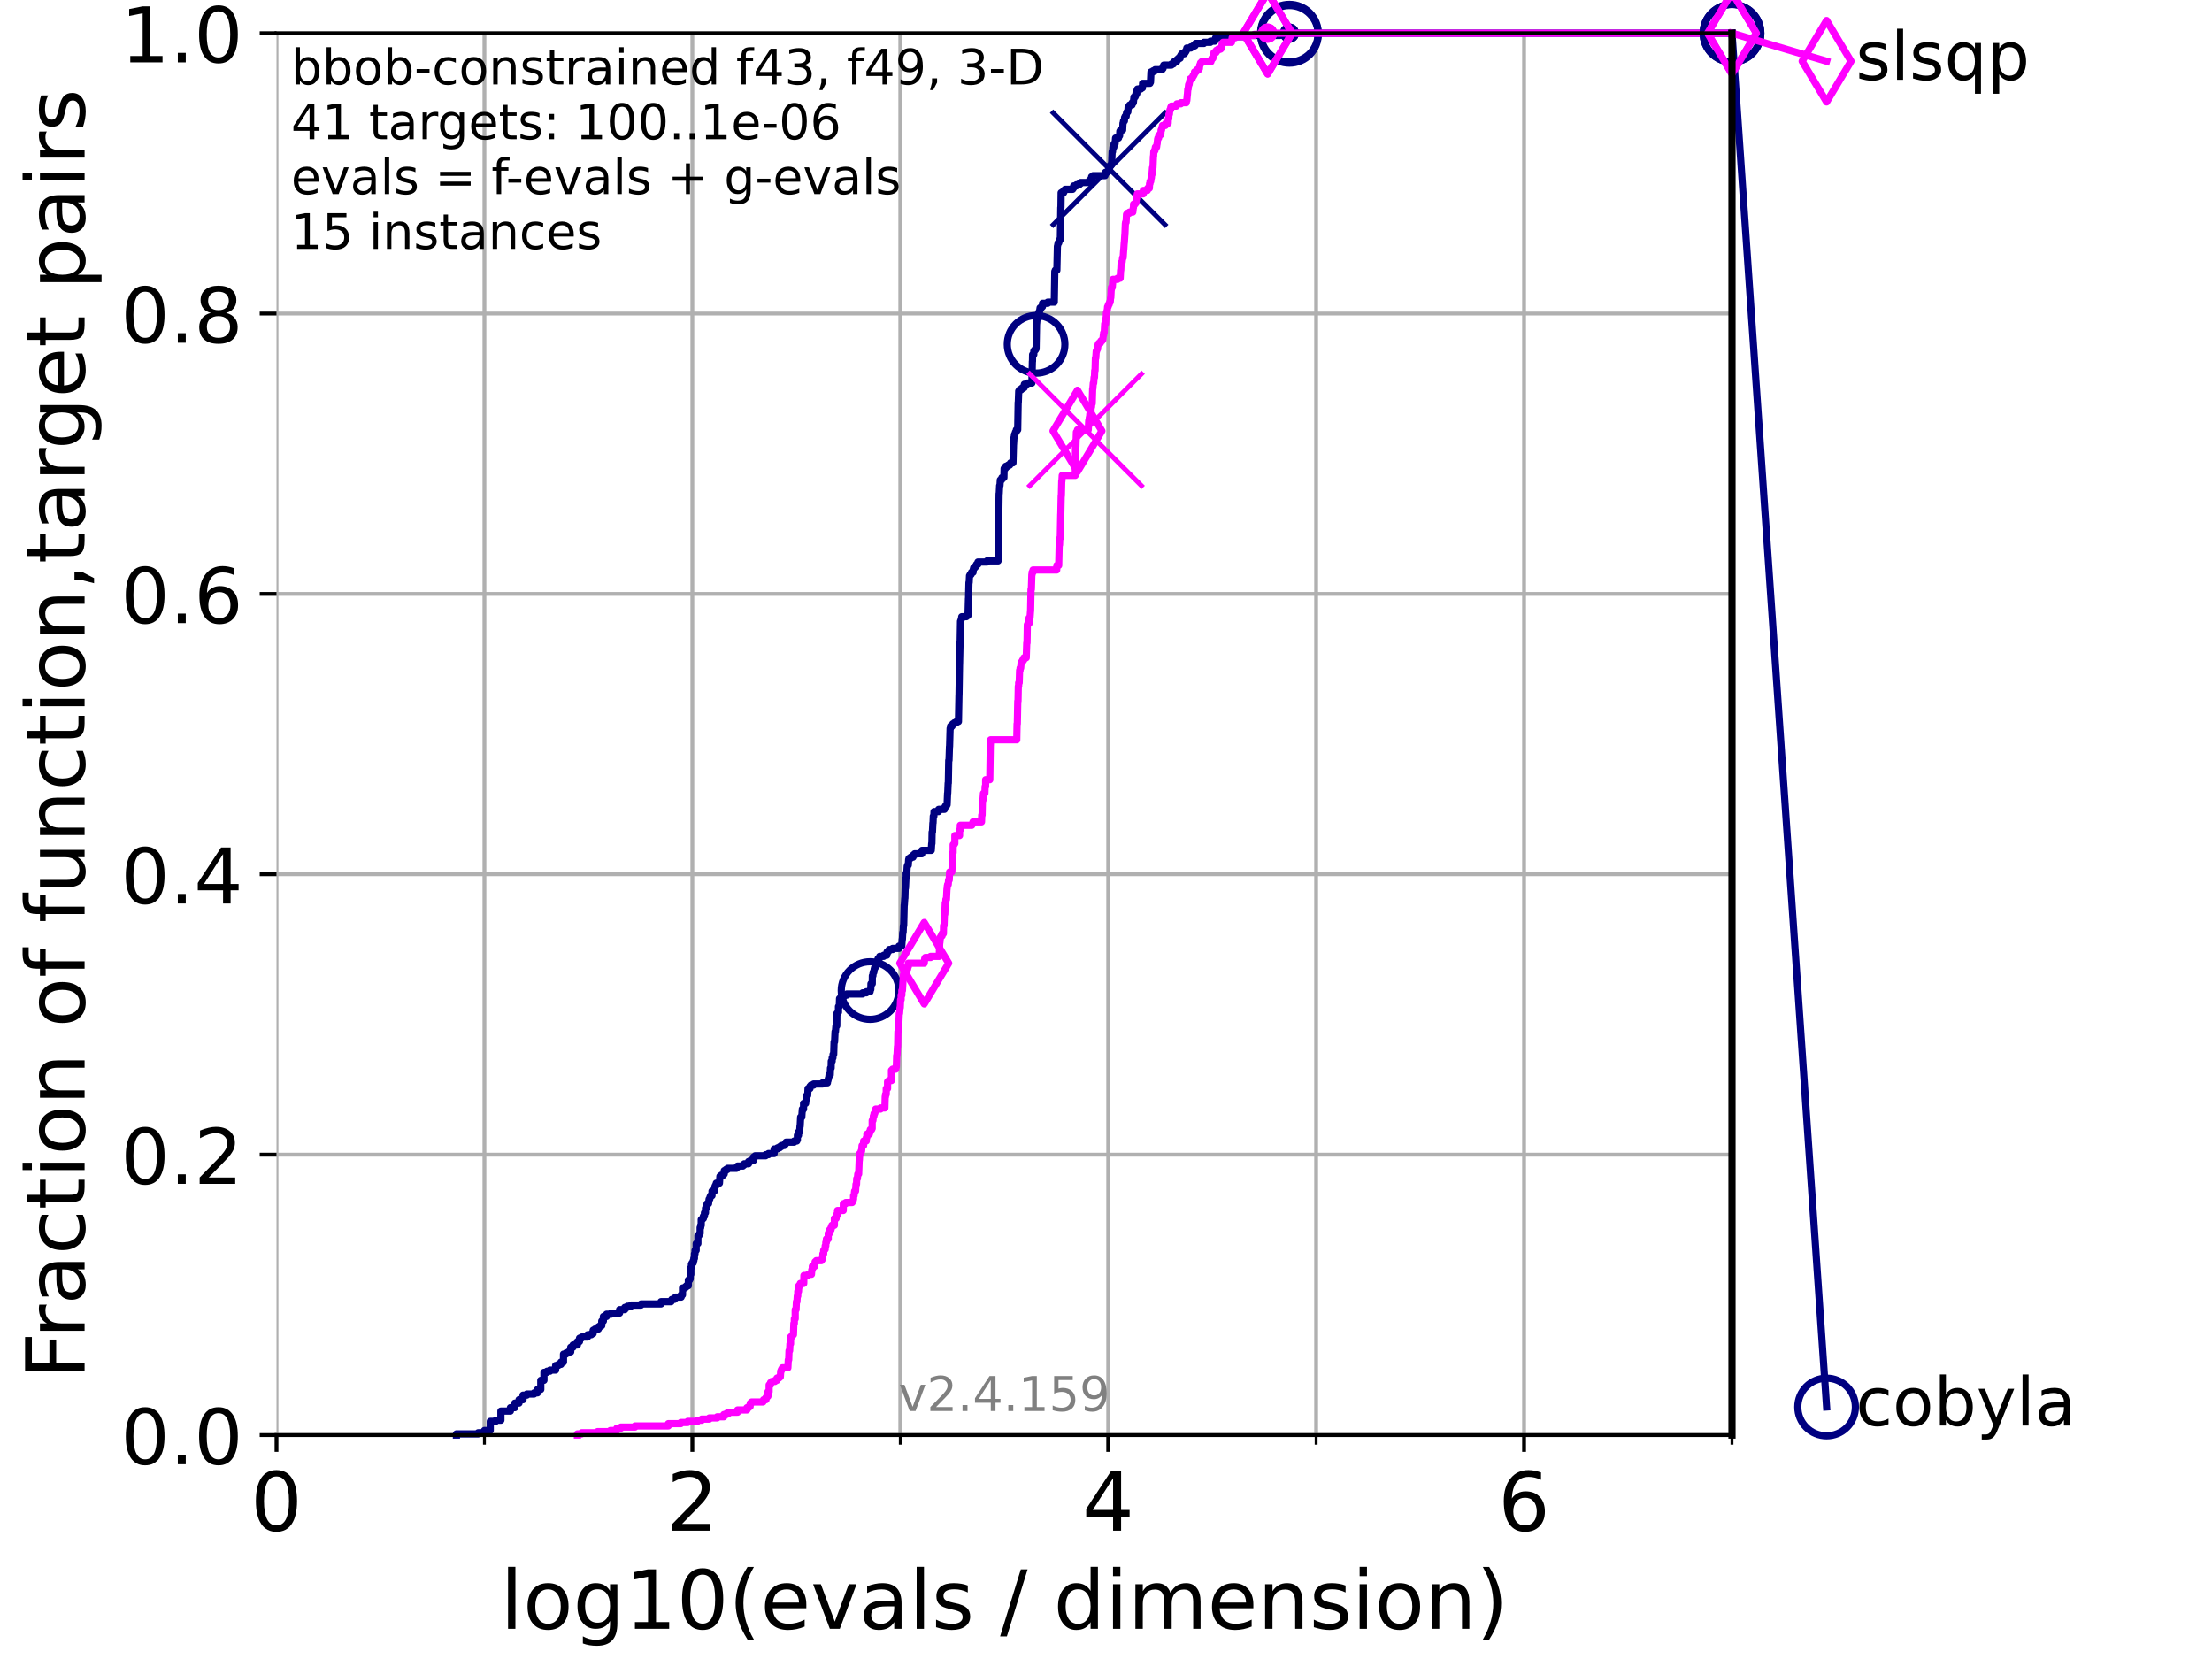 <?xml version="1.0" encoding="utf-8" standalone="no"?>
<!DOCTYPE svg PUBLIC "-//W3C//DTD SVG 1.1//EN"
  "http://www.w3.org/Graphics/SVG/1.1/DTD/svg11.dtd">
<!-- Created with matplotlib (https://matplotlib.org/) -->
<svg height="345.6pt" version="1.1" viewBox="0 0 460.8 345.6" width="460.8pt" xmlns="http://www.w3.org/2000/svg" xmlns:xlink="http://www.w3.org/1999/xlink">
 <defs>
  <style type="text/css">*{stroke-linecap:butt;stroke-linejoin:round;}</style>
 </defs>
 <g id="figure_1">
  <g id="patch_1">
   <path d="M 0 345.6 
L 460.8 345.6 
L 460.8 0 
L 0 0 
z
" style="fill:#ffffff;"/>
  </g>
  <g id="axes_1">
   <g id="patch_2">
    <path d="M 57.6 298.944 
L 360.806 298.944 
L 360.806 6.912 
L 57.6 6.912 
z
" style="fill:#ffffff;"/>
   </g>
   <g id="matplotlib.axis_1">
    <g id="xtick_1">
     <g id="line2d_1">
      <path clip-path="url(#p587b7e232a)" d="M 57.6 298.944 
L 57.6 6.912 
" style="fill:none;stroke:#b0b0b0;stroke-linecap:square;stroke-width:0.8;"/>
     </g>
     <g id="line2d_2">
      <defs>
       <path d="M 0 0 
L 0 3.5 
" id="m1a36b73540" style="stroke:#000000;stroke-width:0.8;"/>
      </defs>
      <g>
       <use style="stroke:#000000;stroke-width:0.8;" x="57.6" xlink:href="#m1a36b73540" y="298.944"/>
      </g>
     </g>
     <g id="text_1">
      <!-- 0 -->
      <g transform="translate(52.192 318.861)scale(0.17 -0.17)">
       <defs>
        <path d="M 31.781 66.406 
Q 24.172 66.406 20.328 58.906 
Q 16.5 51.422 16.5 36.375 
Q 16.5 21.391 20.328 13.891 
Q 24.172 6.391 31.781 6.391 
Q 39.453 6.391 43.281 13.891 
Q 47.125 21.391 47.125 36.375 
Q 47.125 51.422 43.281 58.906 
Q 39.453 66.406 31.781 66.406 
z
M 31.781 74.219 
Q 44.047 74.219 50.516 64.516 
Q 56.984 54.828 56.984 36.375 
Q 56.984 17.969 50.516 8.266 
Q 44.047 -1.422 31.781 -1.422 
Q 19.531 -1.422 13.062 8.266 
Q 6.594 17.969 6.594 36.375 
Q 6.594 54.828 13.062 64.516 
Q 19.531 74.219 31.781 74.219 
z
" id="DejaVuSans-48"/>
       </defs>
       <use xlink:href="#DejaVuSans-48"/>
      </g>
     </g>
    </g>
    <g id="xtick_2">
     <g id="line2d_3">
      <path clip-path="url(#p587b7e232a)" d="M 144.23 298.944 
L 144.23 6.912 
" style="fill:none;stroke:#b0b0b0;stroke-linecap:square;stroke-width:0.8;"/>
     </g>
     <g id="line2d_4">
      <g>
       <use style="stroke:#000000;stroke-width:0.8;" x="144.23" xlink:href="#m1a36b73540" y="298.944"/>
      </g>
     </g>
     <g id="text_2">
      <!-- 2 -->
      <g transform="translate(138.822 318.861)scale(0.17 -0.17)">
       <defs>
        <path d="M 19.188 8.297 
L 53.609 8.297 
L 53.609 0 
L 7.328 0 
L 7.328 8.297 
Q 12.938 14.109 22.625 23.891 
Q 32.328 33.688 34.812 36.531 
Q 39.547 41.844 41.422 45.531 
Q 43.312 49.219 43.312 52.781 
Q 43.312 58.594 39.234 62.25 
Q 35.156 65.922 28.609 65.922 
Q 23.969 65.922 18.812 64.312 
Q 13.672 62.703 7.812 59.422 
L 7.812 69.391 
Q 13.766 71.781 18.938 73 
Q 24.125 74.219 28.422 74.219 
Q 39.75 74.219 46.484 68.547 
Q 53.219 62.891 53.219 53.422 
Q 53.219 48.922 51.531 44.891 
Q 49.859 40.875 45.406 35.406 
Q 44.188 33.984 37.641 27.219 
Q 31.109 20.453 19.188 8.297 
z
" id="DejaVuSans-50"/>
       </defs>
       <use xlink:href="#DejaVuSans-50"/>
      </g>
     </g>
    </g>
    <g id="xtick_3">
     <g id="line2d_5">
      <path clip-path="url(#p587b7e232a)" d="M 230.861 298.944 
L 230.861 6.912 
" style="fill:none;stroke:#b0b0b0;stroke-linecap:square;stroke-width:0.8;"/>
     </g>
     <g id="line2d_6">
      <g>
       <use style="stroke:#000000;stroke-width:0.8;" x="230.861" xlink:href="#m1a36b73540" y="298.944"/>
      </g>
     </g>
     <g id="text_3">
      <!-- 4 -->
      <g transform="translate(225.453 318.861)scale(0.17 -0.17)">
       <defs>
        <path d="M 37.797 64.312 
L 12.891 25.391 
L 37.797 25.391 
z
M 35.203 72.906 
L 47.609 72.906 
L 47.609 25.391 
L 58.016 25.391 
L 58.016 17.188 
L 47.609 17.188 
L 47.609 0 
L 37.797 0 
L 37.797 17.188 
L 4.891 17.188 
L 4.891 26.703 
z
" id="DejaVuSans-52"/>
       </defs>
       <use xlink:href="#DejaVuSans-52"/>
      </g>
     </g>
    </g>
    <g id="xtick_4">
     <g id="line2d_7">
      <path clip-path="url(#p587b7e232a)" d="M 317.491 298.944 
L 317.491 6.912 
" style="fill:none;stroke:#b0b0b0;stroke-linecap:square;stroke-width:0.8;"/>
     </g>
     <g id="line2d_8">
      <g>
       <use style="stroke:#000000;stroke-width:0.8;" x="317.491" xlink:href="#m1a36b73540" y="298.944"/>
      </g>
     </g>
     <g id="text_4">
      <!-- 6 -->
      <g transform="translate(312.083 318.861)scale(0.17 -0.17)">
       <defs>
        <path d="M 33.016 40.375 
Q 26.375 40.375 22.484 35.828 
Q 18.609 31.297 18.609 23.391 
Q 18.609 15.531 22.484 10.953 
Q 26.375 6.391 33.016 6.391 
Q 39.656 6.391 43.531 10.953 
Q 47.406 15.531 47.406 23.391 
Q 47.406 31.297 43.531 35.828 
Q 39.656 40.375 33.016 40.375 
z
M 52.594 71.297 
L 52.594 62.312 
Q 48.875 64.062 45.094 64.984 
Q 41.312 65.922 37.594 65.922 
Q 27.828 65.922 22.672 59.328 
Q 17.531 52.734 16.797 39.406 
Q 19.672 43.656 24.016 45.922 
Q 28.375 48.188 33.594 48.188 
Q 44.578 48.188 50.953 41.516 
Q 57.328 34.859 57.328 23.391 
Q 57.328 12.156 50.688 5.359 
Q 44.047 -1.422 33.016 -1.422 
Q 20.359 -1.422 13.672 8.266 
Q 6.984 17.969 6.984 36.375 
Q 6.984 53.656 15.188 63.938 
Q 23.391 74.219 37.203 74.219 
Q 40.922 74.219 44.703 73.484 
Q 48.484 72.75 52.594 71.297 
z
" id="DejaVuSans-54"/>
       </defs>
       <use xlink:href="#DejaVuSans-54"/>
      </g>
     </g>
    </g>
    <g id="xtick_5">
     <g id="line2d_9">
      <path clip-path="url(#p587b7e232a)" d="M 100.915 298.944 
L 100.915 6.912 
" style="fill:none;stroke:#b0b0b0;stroke-linecap:square;stroke-width:0.8;"/>
     </g>
     <g id="line2d_10">
      <defs>
       <path d="M 0 0 
L 0 2 
" id="m385a8d90b4" style="stroke:#000000;stroke-width:0.6;"/>
      </defs>
      <g>
       <use style="stroke:#000000;stroke-width:0.6;" x="100.915" xlink:href="#m385a8d90b4" y="298.944"/>
      </g>
     </g>
    </g>
    <g id="xtick_6">
     <g id="line2d_11">
      <path clip-path="url(#p587b7e232a)" d="M 187.546 298.944 
L 187.546 6.912 
" style="fill:none;stroke:#b0b0b0;stroke-linecap:square;stroke-width:0.8;"/>
     </g>
     <g id="line2d_12">
      <g>
       <use style="stroke:#000000;stroke-width:0.6;" x="187.546" xlink:href="#m385a8d90b4" y="298.944"/>
      </g>
     </g>
    </g>
    <g id="xtick_7">
     <g id="line2d_13">
      <path clip-path="url(#p587b7e232a)" d="M 274.176 298.944 
L 274.176 6.912 
" style="fill:none;stroke:#b0b0b0;stroke-linecap:square;stroke-width:0.8;"/>
     </g>
     <g id="line2d_14">
      <g>
       <use style="stroke:#000000;stroke-width:0.6;" x="274.176" xlink:href="#m385a8d90b4" y="298.944"/>
      </g>
     </g>
    </g>
    <g id="xtick_8">
     <g id="line2d_15">
      <path clip-path="url(#p587b7e232a)" d="M 360.806 298.944 
L 360.806 6.912 
" style="fill:none;stroke:#b0b0b0;stroke-linecap:square;stroke-width:0.8;"/>
     </g>
     <g id="line2d_16">
      <g>
       <use style="stroke:#000000;stroke-width:0.6;" x="360.806" xlink:href="#m385a8d90b4" y="298.944"/>
      </g>
     </g>
    </g>
    <g id="text_5">
     <!-- log10(evals / dimension) -->
     <g transform="translate(104.239 339.314)scale(0.17 -0.17)">
      <defs>
       <path d="M 9.422 75.984 
L 18.406 75.984 
L 18.406 0 
L 9.422 0 
z
" id="DejaVuSans-108"/>
       <path d="M 30.609 48.391 
Q 23.391 48.391 19.188 42.75 
Q 14.984 37.109 14.984 27.297 
Q 14.984 17.484 19.156 11.844 
Q 23.344 6.203 30.609 6.203 
Q 37.797 6.203 41.984 11.859 
Q 46.188 17.531 46.188 27.297 
Q 46.188 37.016 41.984 42.703 
Q 37.797 48.391 30.609 48.391 
z
M 30.609 56 
Q 42.328 56 49.016 48.375 
Q 55.719 40.766 55.719 27.297 
Q 55.719 13.875 49.016 6.219 
Q 42.328 -1.422 30.609 -1.422 
Q 18.844 -1.422 12.172 6.219 
Q 5.516 13.875 5.516 27.297 
Q 5.516 40.766 12.172 48.375 
Q 18.844 56 30.609 56 
z
" id="DejaVuSans-111"/>
       <path d="M 45.406 27.984 
Q 45.406 37.75 41.375 43.109 
Q 37.359 48.484 30.078 48.484 
Q 22.859 48.484 18.828 43.109 
Q 14.797 37.75 14.797 27.984 
Q 14.797 18.266 18.828 12.891 
Q 22.859 7.516 30.078 7.516 
Q 37.359 7.516 41.375 12.891 
Q 45.406 18.266 45.406 27.984 
z
M 54.391 6.781 
Q 54.391 -7.172 48.188 -13.984 
Q 42 -20.797 29.203 -20.797 
Q 24.469 -20.797 20.266 -20.094 
Q 16.062 -19.391 12.109 -17.922 
L 12.109 -9.188 
Q 16.062 -11.328 19.922 -12.344 
Q 23.781 -13.375 27.781 -13.375 
Q 36.625 -13.375 41.016 -8.766 
Q 45.406 -4.156 45.406 5.172 
L 45.406 9.625 
Q 42.625 4.781 38.281 2.391 
Q 33.938 0 27.875 0 
Q 17.828 0 11.672 7.656 
Q 5.516 15.328 5.516 27.984 
Q 5.516 40.672 11.672 48.328 
Q 17.828 56 27.875 56 
Q 33.938 56 38.281 53.609 
Q 42.625 51.219 45.406 46.391 
L 45.406 54.688 
L 54.391 54.688 
z
" id="DejaVuSans-103"/>
       <path d="M 12.406 8.297 
L 28.516 8.297 
L 28.516 63.922 
L 10.984 60.406 
L 10.984 69.391 
L 28.422 72.906 
L 38.281 72.906 
L 38.281 8.297 
L 54.391 8.297 
L 54.391 0 
L 12.406 0 
z
" id="DejaVuSans-49"/>
       <path d="M 31 75.875 
Q 24.469 64.656 21.281 53.656 
Q 18.109 42.672 18.109 31.391 
Q 18.109 20.125 21.312 9.062 
Q 24.516 -2 31 -13.188 
L 23.188 -13.188 
Q 15.875 -1.703 12.234 9.375 
Q 8.594 20.453 8.594 31.391 
Q 8.594 42.281 12.203 53.312 
Q 15.828 64.359 23.188 75.875 
z
" id="DejaVuSans-40"/>
       <path d="M 56.203 29.594 
L 56.203 25.203 
L 14.891 25.203 
Q 15.484 15.922 20.484 11.062 
Q 25.484 6.203 34.422 6.203 
Q 39.594 6.203 44.453 7.469 
Q 49.312 8.734 54.109 11.281 
L 54.109 2.781 
Q 49.266 0.734 44.188 -0.344 
Q 39.109 -1.422 33.891 -1.422 
Q 20.797 -1.422 13.156 6.188 
Q 5.516 13.812 5.516 26.812 
Q 5.516 40.234 12.766 48.109 
Q 20.016 56 32.328 56 
Q 43.359 56 49.781 48.891 
Q 56.203 41.797 56.203 29.594 
z
M 47.219 32.234 
Q 47.125 39.594 43.094 43.984 
Q 39.062 48.391 32.422 48.391 
Q 24.906 48.391 20.391 44.141 
Q 15.875 39.891 15.188 32.172 
z
" id="DejaVuSans-101"/>
       <path d="M 2.984 54.688 
L 12.5 54.688 
L 29.594 8.797 
L 46.688 54.688 
L 56.203 54.688 
L 35.688 0 
L 23.484 0 
z
" id="DejaVuSans-118"/>
       <path d="M 34.281 27.484 
Q 23.391 27.484 19.188 25 
Q 14.984 22.516 14.984 16.5 
Q 14.984 11.719 18.141 8.906 
Q 21.297 6.109 26.703 6.109 
Q 34.188 6.109 38.703 11.406 
Q 43.219 16.703 43.219 25.484 
L 43.219 27.484 
z
M 52.203 31.203 
L 52.203 0 
L 43.219 0 
L 43.219 8.297 
Q 40.141 3.328 35.547 0.953 
Q 30.953 -1.422 24.312 -1.422 
Q 15.922 -1.422 10.953 3.297 
Q 6 8.016 6 15.922 
Q 6 25.141 12.172 29.828 
Q 18.359 34.516 30.609 34.516 
L 43.219 34.516 
L 43.219 35.406 
Q 43.219 41.609 39.141 45 
Q 35.062 48.391 27.688 48.391 
Q 23 48.391 18.547 47.266 
Q 14.109 46.141 10.016 43.891 
L 10.016 52.203 
Q 14.938 54.109 19.578 55.047 
Q 24.219 56 28.609 56 
Q 40.484 56 46.344 49.844 
Q 52.203 43.703 52.203 31.203 
z
" id="DejaVuSans-97"/>
       <path d="M 44.281 53.078 
L 44.281 44.578 
Q 40.484 46.531 36.375 47.5 
Q 32.281 48.484 27.875 48.484 
Q 21.188 48.484 17.844 46.438 
Q 14.5 44.391 14.5 40.281 
Q 14.5 37.156 16.891 35.375 
Q 19.281 33.594 26.516 31.984 
L 29.594 31.297 
Q 39.156 29.25 43.188 25.516 
Q 47.219 21.781 47.219 15.094 
Q 47.219 7.469 41.188 3.016 
Q 35.156 -1.422 24.609 -1.422 
Q 20.219 -1.422 15.453 -0.562 
Q 10.688 0.297 5.422 2 
L 5.422 11.281 
Q 10.406 8.688 15.234 7.391 
Q 20.062 6.109 24.812 6.109 
Q 31.156 6.109 34.562 8.281 
Q 37.984 10.453 37.984 14.406 
Q 37.984 18.062 35.516 20.016 
Q 33.062 21.969 24.703 23.781 
L 21.578 24.516 
Q 13.234 26.266 9.516 29.906 
Q 5.812 33.547 5.812 39.891 
Q 5.812 47.609 11.281 51.797 
Q 16.75 56 26.812 56 
Q 31.781 56 36.172 55.266 
Q 40.578 54.547 44.281 53.078 
z
" id="DejaVuSans-115"/>
       <path id="DejaVuSans-32"/>
       <path d="M 25.391 72.906 
L 33.688 72.906 
L 8.297 -9.281 
L 0 -9.281 
z
" id="DejaVuSans-47"/>
       <path d="M 45.406 46.391 
L 45.406 75.984 
L 54.391 75.984 
L 54.391 0 
L 45.406 0 
L 45.406 8.203 
Q 42.578 3.328 38.25 0.953 
Q 33.938 -1.422 27.875 -1.422 
Q 17.969 -1.422 11.734 6.484 
Q 5.516 14.406 5.516 27.297 
Q 5.516 40.188 11.734 48.094 
Q 17.969 56 27.875 56 
Q 33.938 56 38.25 53.625 
Q 42.578 51.266 45.406 46.391 
z
M 14.797 27.297 
Q 14.797 17.391 18.875 11.75 
Q 22.953 6.109 30.078 6.109 
Q 37.203 6.109 41.297 11.75 
Q 45.406 17.391 45.406 27.297 
Q 45.406 37.203 41.297 42.844 
Q 37.203 48.484 30.078 48.484 
Q 22.953 48.484 18.875 42.844 
Q 14.797 37.203 14.797 27.297 
z
" id="DejaVuSans-100"/>
       <path d="M 9.422 54.688 
L 18.406 54.688 
L 18.406 0 
L 9.422 0 
z
M 9.422 75.984 
L 18.406 75.984 
L 18.406 64.594 
L 9.422 64.594 
z
" id="DejaVuSans-105"/>
       <path d="M 52 44.188 
Q 55.375 50.25 60.062 53.125 
Q 64.75 56 71.094 56 
Q 79.641 56 84.281 50.016 
Q 88.922 44.047 88.922 33.016 
L 88.922 0 
L 79.891 0 
L 79.891 32.719 
Q 79.891 40.578 77.094 44.375 
Q 74.312 48.188 68.609 48.188 
Q 61.625 48.188 57.562 43.547 
Q 53.516 38.922 53.516 30.906 
L 53.516 0 
L 44.484 0 
L 44.484 32.719 
Q 44.484 40.625 41.703 44.406 
Q 38.922 48.188 33.109 48.188 
Q 26.219 48.188 22.156 43.531 
Q 18.109 38.875 18.109 30.906 
L 18.109 0 
L 9.078 0 
L 9.078 54.688 
L 18.109 54.688 
L 18.109 46.188 
Q 21.188 51.219 25.484 53.609 
Q 29.781 56 35.688 56 
Q 41.656 56 45.828 52.969 
Q 50 49.953 52 44.188 
z
" id="DejaVuSans-109"/>
       <path d="M 54.891 33.016 
L 54.891 0 
L 45.906 0 
L 45.906 32.719 
Q 45.906 40.484 42.875 44.328 
Q 39.844 48.188 33.797 48.188 
Q 26.516 48.188 22.312 43.547 
Q 18.109 38.922 18.109 30.906 
L 18.109 0 
L 9.078 0 
L 9.078 54.688 
L 18.109 54.688 
L 18.109 46.188 
Q 21.344 51.125 25.703 53.562 
Q 30.078 56 35.797 56 
Q 45.219 56 50.047 50.172 
Q 54.891 44.344 54.891 33.016 
z
" id="DejaVuSans-110"/>
       <path d="M 8.016 75.875 
L 15.828 75.875 
Q 23.141 64.359 26.781 53.312 
Q 30.422 42.281 30.422 31.391 
Q 30.422 20.453 26.781 9.375 
Q 23.141 -1.703 15.828 -13.188 
L 8.016 -13.188 
Q 14.5 -2 17.703 9.062 
Q 20.906 20.125 20.906 31.391 
Q 20.906 42.672 17.703 53.656 
Q 14.5 64.656 8.016 75.875 
z
" id="DejaVuSans-41"/>
      </defs>
      <use xlink:href="#DejaVuSans-108"/>
      <use x="27.783" xlink:href="#DejaVuSans-111"/>
      <use x="88.965" xlink:href="#DejaVuSans-103"/>
      <use x="152.441" xlink:href="#DejaVuSans-49"/>
      <use x="216.064" xlink:href="#DejaVuSans-48"/>
      <use x="279.688" xlink:href="#DejaVuSans-40"/>
      <use x="318.701" xlink:href="#DejaVuSans-101"/>
      <use x="380.225" xlink:href="#DejaVuSans-118"/>
      <use x="439.404" xlink:href="#DejaVuSans-97"/>
      <use x="500.684" xlink:href="#DejaVuSans-108"/>
      <use x="528.467" xlink:href="#DejaVuSans-115"/>
      <use x="580.566" xlink:href="#DejaVuSans-32"/>
      <use x="612.354" xlink:href="#DejaVuSans-47"/>
      <use x="646.045" xlink:href="#DejaVuSans-32"/>
      <use x="677.832" xlink:href="#DejaVuSans-100"/>
      <use x="741.309" xlink:href="#DejaVuSans-105"/>
      <use x="769.092" xlink:href="#DejaVuSans-109"/>
      <use x="866.504" xlink:href="#DejaVuSans-101"/>
      <use x="928.027" xlink:href="#DejaVuSans-110"/>
      <use x="991.406" xlink:href="#DejaVuSans-115"/>
      <use x="1043.506" xlink:href="#DejaVuSans-105"/>
      <use x="1071.289" xlink:href="#DejaVuSans-111"/>
      <use x="1132.471" xlink:href="#DejaVuSans-110"/>
      <use x="1195.85" xlink:href="#DejaVuSans-41"/>
     </g>
    </g>
   </g>
   <g id="matplotlib.axis_2">
    <g id="ytick_1">
     <g id="line2d_17">
      <path clip-path="url(#p587b7e232a)" d="M 57.6 298.944 
L 360.806 298.944 
" style="fill:none;stroke:#b0b0b0;stroke-linecap:square;stroke-width:0.8;"/>
     </g>
     <g id="line2d_18">
      <defs>
       <path d="M 0 0 
L -3.5 0 
" id="m24df79e24d" style="stroke:#000000;stroke-width:0.8;"/>
      </defs>
      <g>
       <use style="stroke:#000000;stroke-width:0.8;" x="57.6" xlink:href="#m24df79e24d" y="298.944"/>
      </g>
     </g>
     <g id="text_6">
      <!-- 0.0 -->
      <g transform="translate(25.155 305.023)scale(0.16 -0.16)">
       <defs>
        <path d="M 10.688 12.406 
L 21 12.406 
L 21 0 
L 10.688 0 
z
" id="DejaVuSans-46"/>
       </defs>
       <use xlink:href="#DejaVuSans-48"/>
       <use x="63.623" xlink:href="#DejaVuSans-46"/>
       <use x="95.41" xlink:href="#DejaVuSans-48"/>
      </g>
     </g>
    </g>
    <g id="ytick_2">
     <g id="line2d_19">
      <path clip-path="url(#p587b7e232a)" d="M 57.6 240.538 
L 360.806 240.538 
" style="fill:none;stroke:#b0b0b0;stroke-linecap:square;stroke-width:0.8;"/>
     </g>
     <g id="line2d_20">
      <g>
       <use style="stroke:#000000;stroke-width:0.8;" x="57.6" xlink:href="#m24df79e24d" y="240.538"/>
      </g>
     </g>
     <g id="text_7">
      <!-- 0.2 -->
      <g transform="translate(25.155 246.616)scale(0.16 -0.16)">
       <use xlink:href="#DejaVuSans-48"/>
       <use x="63.623" xlink:href="#DejaVuSans-46"/>
       <use x="95.41" xlink:href="#DejaVuSans-50"/>
      </g>
     </g>
    </g>
    <g id="ytick_3">
     <g id="line2d_21">
      <path clip-path="url(#p587b7e232a)" d="M 57.6 182.131 
L 360.806 182.131 
" style="fill:none;stroke:#b0b0b0;stroke-linecap:square;stroke-width:0.8;"/>
     </g>
     <g id="line2d_22">
      <g>
       <use style="stroke:#000000;stroke-width:0.8;" x="57.6" xlink:href="#m24df79e24d" y="182.131"/>
      </g>
     </g>
     <g id="text_8">
      <!-- 0.4 -->
      <g transform="translate(25.155 188.21)scale(0.16 -0.16)">
       <use xlink:href="#DejaVuSans-48"/>
       <use x="63.623" xlink:href="#DejaVuSans-46"/>
       <use x="95.41" xlink:href="#DejaVuSans-52"/>
      </g>
     </g>
    </g>
    <g id="ytick_4">
     <g id="line2d_23">
      <path clip-path="url(#p587b7e232a)" d="M 57.6 123.725 
L 360.806 123.725 
" style="fill:none;stroke:#b0b0b0;stroke-linecap:square;stroke-width:0.8;"/>
     </g>
     <g id="line2d_24">
      <g>
       <use style="stroke:#000000;stroke-width:0.8;" x="57.6" xlink:href="#m24df79e24d" y="123.725"/>
      </g>
     </g>
     <g id="text_9">
      <!-- 0.6 -->
      <g transform="translate(25.155 129.804)scale(0.16 -0.16)">
       <use xlink:href="#DejaVuSans-48"/>
       <use x="63.623" xlink:href="#DejaVuSans-46"/>
       <use x="95.41" xlink:href="#DejaVuSans-54"/>
      </g>
     </g>
    </g>
    <g id="ytick_5">
     <g id="line2d_25">
      <path clip-path="url(#p587b7e232a)" d="M 57.6 65.318 
L 360.806 65.318 
" style="fill:none;stroke:#b0b0b0;stroke-linecap:square;stroke-width:0.8;"/>
     </g>
     <g id="line2d_26">
      <g>
       <use style="stroke:#000000;stroke-width:0.8;" x="57.6" xlink:href="#m24df79e24d" y="65.318"/>
      </g>
     </g>
     <g id="text_10">
      <!-- 0.8 -->
      <g transform="translate(25.155 71.397)scale(0.16 -0.16)">
       <defs>
        <path d="M 31.781 34.625 
Q 24.75 34.625 20.719 30.859 
Q 16.703 27.094 16.703 20.516 
Q 16.703 13.922 20.719 10.156 
Q 24.75 6.391 31.781 6.391 
Q 38.812 6.391 42.859 10.172 
Q 46.922 13.969 46.922 20.516 
Q 46.922 27.094 42.891 30.859 
Q 38.875 34.625 31.781 34.625 
z
M 21.922 38.812 
Q 15.578 40.375 12.031 44.719 
Q 8.5 49.078 8.5 55.328 
Q 8.5 64.062 14.719 69.141 
Q 20.953 74.219 31.781 74.219 
Q 42.672 74.219 48.875 69.141 
Q 55.078 64.062 55.078 55.328 
Q 55.078 49.078 51.531 44.719 
Q 48 40.375 41.703 38.812 
Q 48.828 37.156 52.797 32.312 
Q 56.781 27.484 56.781 20.516 
Q 56.781 9.906 50.312 4.234 
Q 43.844 -1.422 31.781 -1.422 
Q 19.734 -1.422 13.25 4.234 
Q 6.781 9.906 6.781 20.516 
Q 6.781 27.484 10.781 32.312 
Q 14.797 37.156 21.922 38.812 
z
M 18.312 54.391 
Q 18.312 48.734 21.844 45.562 
Q 25.391 42.391 31.781 42.391 
Q 38.141 42.391 41.719 45.562 
Q 45.312 48.734 45.312 54.391 
Q 45.312 60.062 41.719 63.234 
Q 38.141 66.406 31.781 66.406 
Q 25.391 66.406 21.844 63.234 
Q 18.312 60.062 18.312 54.391 
z
" id="DejaVuSans-56"/>
       </defs>
       <use xlink:href="#DejaVuSans-48"/>
       <use x="63.623" xlink:href="#DejaVuSans-46"/>
       <use x="95.41" xlink:href="#DejaVuSans-56"/>
      </g>
     </g>
    </g>
    <g id="ytick_6">
     <g id="line2d_27">
      <path clip-path="url(#p587b7e232a)" d="M 57.6 6.912 
L 360.806 6.912 
" style="fill:none;stroke:#b0b0b0;stroke-linecap:square;stroke-width:0.8;"/>
     </g>
     <g id="line2d_28">
      <g>
       <use style="stroke:#000000;stroke-width:0.8;" x="57.6" xlink:href="#m24df79e24d" y="6.912"/>
      </g>
     </g>
     <g id="text_11">
      <!-- 1.0 -->
      <g transform="translate(25.155 12.991)scale(0.16 -0.16)">
       <use xlink:href="#DejaVuSans-49"/>
       <use x="63.623" xlink:href="#DejaVuSans-46"/>
       <use x="95.41" xlink:href="#DejaVuSans-48"/>
      </g>
     </g>
    </g>
    <g id="text_12">
     <!-- Fraction of function,target pairs -->
     <g transform="translate(17.62 287.313)rotate(-90)scale(0.17 -0.17)">
      <defs>
       <path d="M 9.812 72.906 
L 51.703 72.906 
L 51.703 64.594 
L 19.672 64.594 
L 19.672 43.109 
L 48.578 43.109 
L 48.578 34.812 
L 19.672 34.812 
L 19.672 0 
L 9.812 0 
z
" id="DejaVuSans-70"/>
       <path d="M 41.109 46.297 
Q 39.594 47.172 37.812 47.578 
Q 36.031 48 33.891 48 
Q 26.266 48 22.188 43.047 
Q 18.109 38.094 18.109 28.812 
L 18.109 0 
L 9.078 0 
L 9.078 54.688 
L 18.109 54.688 
L 18.109 46.188 
Q 20.953 51.172 25.484 53.578 
Q 30.031 56 36.531 56 
Q 37.453 56 38.578 55.875 
Q 39.703 55.766 41.062 55.516 
z
" id="DejaVuSans-114"/>
       <path d="M 48.781 52.594 
L 48.781 44.188 
Q 44.969 46.297 41.141 47.344 
Q 37.312 48.391 33.406 48.391 
Q 24.656 48.391 19.812 42.844 
Q 14.984 37.312 14.984 27.297 
Q 14.984 17.281 19.812 11.734 
Q 24.656 6.203 33.406 6.203 
Q 37.312 6.203 41.141 7.25 
Q 44.969 8.297 48.781 10.406 
L 48.781 2.094 
Q 45.016 0.344 40.984 -0.531 
Q 36.969 -1.422 32.422 -1.422 
Q 20.062 -1.422 12.781 6.344 
Q 5.516 14.109 5.516 27.297 
Q 5.516 40.672 12.859 48.328 
Q 20.219 56 33.016 56 
Q 37.156 56 41.109 55.141 
Q 45.062 54.297 48.781 52.594 
z
" id="DejaVuSans-99"/>
       <path d="M 18.312 70.219 
L 18.312 54.688 
L 36.812 54.688 
L 36.812 47.703 
L 18.312 47.703 
L 18.312 18.016 
Q 18.312 11.328 20.141 9.422 
Q 21.969 7.516 27.594 7.516 
L 36.812 7.516 
L 36.812 0 
L 27.594 0 
Q 17.188 0 13.234 3.875 
Q 9.281 7.766 9.281 18.016 
L 9.281 47.703 
L 2.688 47.703 
L 2.688 54.688 
L 9.281 54.688 
L 9.281 70.219 
z
" id="DejaVuSans-116"/>
       <path d="M 37.109 75.984 
L 37.109 68.5 
L 28.516 68.5 
Q 23.688 68.5 21.797 66.547 
Q 19.922 64.594 19.922 59.516 
L 19.922 54.688 
L 34.719 54.688 
L 34.719 47.703 
L 19.922 47.703 
L 19.922 0 
L 10.891 0 
L 10.891 47.703 
L 2.297 47.703 
L 2.297 54.688 
L 10.891 54.688 
L 10.891 58.5 
Q 10.891 67.625 15.141 71.797 
Q 19.391 75.984 28.609 75.984 
z
" id="DejaVuSans-102"/>
       <path d="M 8.5 21.578 
L 8.5 54.688 
L 17.484 54.688 
L 17.484 21.922 
Q 17.484 14.156 20.5 10.266 
Q 23.531 6.391 29.594 6.391 
Q 36.859 6.391 41.078 11.031 
Q 45.312 15.672 45.312 23.688 
L 45.312 54.688 
L 54.297 54.688 
L 54.297 0 
L 45.312 0 
L 45.312 8.406 
Q 42.047 3.422 37.719 1 
Q 33.406 -1.422 27.688 -1.422 
Q 18.266 -1.422 13.375 4.438 
Q 8.5 10.297 8.5 21.578 
z
M 31.109 56 
z
" id="DejaVuSans-117"/>
       <path d="M 11.719 12.406 
L 22.016 12.406 
L 22.016 4 
L 14.016 -11.625 
L 7.719 -11.625 
L 11.719 4 
z
" id="DejaVuSans-44"/>
       <path d="M 18.109 8.203 
L 18.109 -20.797 
L 9.078 -20.797 
L 9.078 54.688 
L 18.109 54.688 
L 18.109 46.391 
Q 20.953 51.266 25.266 53.625 
Q 29.594 56 35.594 56 
Q 45.562 56 51.781 48.094 
Q 58.016 40.188 58.016 27.297 
Q 58.016 14.406 51.781 6.484 
Q 45.562 -1.422 35.594 -1.422 
Q 29.594 -1.422 25.266 0.953 
Q 20.953 3.328 18.109 8.203 
z
M 48.688 27.297 
Q 48.688 37.203 44.609 42.844 
Q 40.531 48.484 33.406 48.484 
Q 26.266 48.484 22.188 42.844 
Q 18.109 37.203 18.109 27.297 
Q 18.109 17.391 22.188 11.75 
Q 26.266 6.109 33.406 6.109 
Q 40.531 6.109 44.609 11.75 
Q 48.688 17.391 48.688 27.297 
z
" id="DejaVuSans-112"/>
      </defs>
      <use xlink:href="#DejaVuSans-70"/>
      <use x="50.27" xlink:href="#DejaVuSans-114"/>
      <use x="91.383" xlink:href="#DejaVuSans-97"/>
      <use x="152.662" xlink:href="#DejaVuSans-99"/>
      <use x="207.643" xlink:href="#DejaVuSans-116"/>
      <use x="246.852" xlink:href="#DejaVuSans-105"/>
      <use x="274.635" xlink:href="#DejaVuSans-111"/>
      <use x="335.816" xlink:href="#DejaVuSans-110"/>
      <use x="399.195" xlink:href="#DejaVuSans-32"/>
      <use x="430.982" xlink:href="#DejaVuSans-111"/>
      <use x="492.164" xlink:href="#DejaVuSans-102"/>
      <use x="527.369" xlink:href="#DejaVuSans-32"/>
      <use x="559.156" xlink:href="#DejaVuSans-102"/>
      <use x="594.361" xlink:href="#DejaVuSans-117"/>
      <use x="657.74" xlink:href="#DejaVuSans-110"/>
      <use x="721.119" xlink:href="#DejaVuSans-99"/>
      <use x="776.1" xlink:href="#DejaVuSans-116"/>
      <use x="815.309" xlink:href="#DejaVuSans-105"/>
      <use x="843.092" xlink:href="#DejaVuSans-111"/>
      <use x="904.273" xlink:href="#DejaVuSans-110"/>
      <use x="967.652" xlink:href="#DejaVuSans-44"/>
      <use x="999.439" xlink:href="#DejaVuSans-116"/>
      <use x="1038.648" xlink:href="#DejaVuSans-97"/>
      <use x="1099.928" xlink:href="#DejaVuSans-114"/>
      <use x="1139.291" xlink:href="#DejaVuSans-103"/>
      <use x="1202.768" xlink:href="#DejaVuSans-101"/>
      <use x="1264.291" xlink:href="#DejaVuSans-116"/>
      <use x="1303.5" xlink:href="#DejaVuSans-32"/>
      <use x="1335.287" xlink:href="#DejaVuSans-112"/>
      <use x="1398.764" xlink:href="#DejaVuSans-97"/>
      <use x="1460.043" xlink:href="#DejaVuSans-105"/>
      <use x="1487.826" xlink:href="#DejaVuSans-114"/>
      <use x="1528.939" xlink:href="#DejaVuSans-115"/>
     </g>
    </g>
   </g>
   <g id="line2d_29">
    <defs>
     <path d="M 0 1.5 
C 0.398 1.5 0.779 1.342 1.061 1.061 
C 1.342 0.779 1.5 0.398 1.5 0 
C 1.5 -0.398 1.342 -0.779 1.061 -1.061 
C 0.779 -1.342 0.398 -1.5 0 -1.5 
C -0.398 -1.5 -0.779 -1.342 -1.061 -1.061 
C -1.342 -0.779 -1.5 -0.398 -1.5 0 
C -1.5 0.398 -1.342 0.779 -1.061 1.061 
C -0.779 1.342 -0.398 1.5 0 1.5 
z
" id="me8aeedf5bc" style="stroke:#000080;"/>
    </defs>
    <g>
     <use style="fill:#000080;stroke:#000080;" x="268.61" xlink:href="#me8aeedf5bc" y="6.912"/>
     <use style="fill:#000080;stroke:#000080;" x="268.61" xlink:href="#me8aeedf5bc" y="6.912"/>
    </g>
   </g>
   <g id="line2d_30">
    <path d="M 95.081 298.944 
L 95.081 298.707 
L 99.617 298.707 
L 99.617 298.469 
L 100.915 298.469 
L 100.915 297.994 
L 102.129 297.994 
L 102.129 296.095 
L 103.27 296.095 
L 103.27 295.857 
L 104.345 295.857 
L 104.345 293.958 
L 106.327 293.958 
L 106.327 293.246 
L 107.245 293.246 
L 107.245 292.296 
L 108.12 292.296 
L 108.12 291.584 
L 108.956 291.584 
L 108.956 290.634 
L 109.757 290.634 
L 109.757 290.397 
L 111.262 290.397 
L 111.262 290.159 
L 111.972 290.159 
L 111.972 289.447 
L 112.657 289.447 
L 112.657 287.548 
L 113.317 287.548 
L 113.317 285.886 
L 113.954 285.886 
L 113.954 285.648 
L 114.571 285.648 
L 114.571 285.411 
L 115.747 285.411 
L 115.747 284.461 
L 116.309 284.461 
L 116.309 284.224 
L 116.854 284.224 
L 116.854 283.749 
L 117.384 283.749 
L 117.384 282.087 
L 117.9 282.087 
L 117.9 281.849 
L 118.401 281.849 
L 118.401 281.612 
L 118.89 281.612 
L 118.89 280.662 
L 119.366 280.662 
L 119.366 280.187 
L 120.284 280.187 
L 120.284 279.475 
L 120.727 279.475 
L 120.727 278.763 
L 121.159 278.763 
L 121.159 278.526 
L 122.4 278.526 
L 122.4 278.051 
L 123.184 278.051 
L 123.184 277.813 
L 123.564 277.813 
L 123.564 277.101 
L 123.936 277.101 
L 123.936 276.864 
L 124.66 276.864 
L 124.66 276.389 
L 125.012 276.389 
L 125.012 276.151 
L 125.357 276.151 
L 125.357 275.202 
L 125.696 275.202 
L 125.696 274.252 
L 126.356 274.252 
L 126.356 273.777 
L 127.304 273.777 
L 127.304 273.54 
L 129.069 273.54 
L 129.069 272.827 
L 130.16 272.827 
L 130.16 272.352 
L 130.683 272.352 
L 130.683 272.115 
L 131.44 272.115 
L 131.44 271.878 
L 133.546 271.878 
L 133.546 271.64 
L 137.699 271.64 
L 137.699 271.165 
L 139.796 271.165 
L 139.796 270.928 
L 139.954 270.928 
L 139.954 270.69 
L 140.497 270.69 
L 140.497 270.453 
L 140.725 270.453 
L 140.725 270.216 
L 141.897 270.216 
L 141.897 269.741 
L 142.179 269.741 
L 142.179 268.316 
L 142.73 268.316 
L 142.73 268.079 
L 143 268.079 
L 143 267.841 
L 143.397 267.841 
L 143.397 266.654 
L 143.657 266.654 
L 143.657 266.417 
L 143.786 266.417 
L 143.786 265.467 
L 143.914 265.467 
L 143.914 264.043 
L 144.041 264.043 
L 144.041 263.33 
L 144.168 263.33 
L 144.168 263.093 
L 144.418 263.093 
L 144.418 262.618 
L 144.541 262.618 
L 144.541 262.143 
L 144.664 262.143 
L 144.664 261.194 
L 144.786 261.194 
L 144.786 260.481 
L 145.028 260.481 
L 145.028 259.057 
L 145.386 259.057 
L 145.386 257.395 
L 145.62 257.395 
L 145.62 257.157 
L 145.736 257.157 
L 145.736 256.92 
L 145.852 256.92 
L 145.852 255.733 
L 145.966 255.733 
L 145.966 255.258 
L 146.08 255.258 
L 146.08 254.071 
L 146.306 254.071 
L 146.306 253.833 
L 146.53 253.833 
L 146.53 253.359 
L 146.75 253.359 
L 146.75 252.646 
L 146.968 252.646 
L 146.968 251.697 
L 147.184 251.697 
L 147.291 250.747 
L 147.608 250.747 
L 147.712 249.797 
L 147.868 249.797 
L 147.92 249.322 
L 148.022 249.322 
L 148.022 249.085 
L 148.327 249.085 
L 148.327 248.135 
L 148.825 248.135 
L 148.923 247.185 
L 149.021 247.185 
L 149.021 246.948 
L 149.214 246.948 
L 149.214 246.473 
L 149.876 246.473 
L 149.969 245.049 
L 150.244 245.049 
L 150.244 244.811 
L 150.694 244.811 
L 150.694 244.574 
L 150.871 244.574 
L 150.871 243.862 
L 151.22 243.862 
L 151.22 243.624 
L 151.563 243.624 
L 151.563 243.387 
L 153.421 243.387 
L 153.421 243.149 
L 153.651 243.149 
L 153.651 242.912 
L 154.758 242.912 
L 154.758 242.674 
L 155.042 242.674 
L 155.042 242.437 
L 155.938 242.437 
L 155.938 241.962 
L 156.338 241.962 
L 156.338 241.725 
L 156.985 241.725 
L 156.985 241.012 
L 157.301 241.012 
L 157.301 240.775 
L 159.485 240.775 
L 159.485 240.538 
L 160.089 240.538 
L 160.089 240.3 
L 161.266 240.3 
L 161.266 239.35 
L 161.962 239.35 
L 161.962 239.113 
L 162.421 239.113 
L 162.421 238.876 
L 162.752 238.876 
L 162.752 238.638 
L 163.374 238.638 
L 163.374 238.401 
L 163.599 238.401 
L 163.599 238.163 
L 163.755 238.163 
L 163.755 237.926 
L 165.433 237.926 
L 165.433 237.689 
L 165.993 237.689 
L 165.993 237.451 
L 166.111 237.451 
L 166.111 236.501 
L 166.345 236.501 
L 166.345 235.789 
L 166.576 235.789 
L 166.652 234.602 
L 166.69 234.602 
L 166.785 232.703 
L 167.029 232.703 
L 167.103 231.515 
L 167.141 231.515 
L 167.141 231.041 
L 167.398 231.041 
L 167.398 229.854 
L 167.833 229.854 
L 167.94 228.904 
L 168.011 228.904 
L 168.046 228.192 
L 168.257 228.192 
L 168.327 226.767 
L 168.74 226.767 
L 168.74 226.292 
L 168.944 226.292 
L 168.944 226.055 
L 169.492 226.055 
L 169.492 225.817 
L 171.346 225.817 
L 171.346 225.58 
L 172.371 225.58 
L 172.427 225.105 
L 172.483 225.105 
L 172.566 224.63 
L 172.622 224.63 
L 172.705 223.918 
L 172.952 223.918 
L 173.006 222.493 
L 173.141 222.493 
L 173.168 221.069 
L 173.356 221.069 
L 173.356 220.357 
L 173.515 220.357 
L 173.542 219.644 
L 173.673 219.644 
L 173.752 217.033 
L 173.856 217.033 
L 173.959 214.896 
L 174.037 214.896 
L 174.139 213.709 
L 174.317 213.709 
L 174.343 211.097 
L 174.544 211.097 
L 174.544 210.86 
L 174.669 210.86 
L 174.669 209.672 
L 174.842 209.672 
L 174.891 208.01 
L 175.111 208.01 
L 175.111 207.773 
L 175.28 207.773 
L 175.28 207.536 
L 175.896 207.536 
L 175.896 207.298 
L 176.413 207.298 
L 176.413 207.061 
L 179.701 207.061 
L 179.701 206.823 
L 180.483 206.823 
L 180.483 206.586 
L 181.252 206.586 
L 181.305 206.111 
L 181.401 206.111 
L 181.435 204.924 
L 181.711 204.924 
L 181.728 203.262 
L 181.847 203.262 
L 181.881 202.55 
L 182.033 202.55 
L 182.117 201.837 
L 182.184 201.837 
L 182.184 201.6 
L 182.317 201.6 
L 182.4 200.888 
L 182.531 200.888 
L 182.629 200.413 
L 182.767 200.413 
L 182.848 199.938 
L 182.912 199.938 
L 182.912 199.701 
L 183.183 199.701 
L 183.254 199.226 
L 184.086 199.226 
L 184.086 198.988 
L 184.752 198.988 
L 184.796 198.276 
L 185.055 198.276 
L 185.055 198.039 
L 185.233 198.039 
L 185.233 197.801 
L 185.957 197.801 
L 185.957 197.564 
L 187.249 197.564 
L 187.274 197.089 
L 187.85 197.089 
L 187.949 195.664 
L 187.986 195.664 
L 188.059 194.24 
L 188.132 194.24 
L 188.193 192.815 
L 188.253 192.815 
L 188.362 188.542 
L 188.386 188.542 
L 188.481 187.117 
L 188.505 187.117 
L 188.565 184.98 
L 188.624 184.98 
L 188.73 182.843 
L 188.777 182.843 
L 188.777 181.894 
L 188.906 181.894 
L 188.988 180.469 
L 189.057 180.469 
L 189.057 180.232 
L 189.213 180.232 
L 189.287 179.045 
L 189.356 179.045 
L 189.356 178.807 
L 189.694 178.807 
L 189.694 178.57 
L 190.191 178.57 
L 190.278 178.095 
L 190.537 178.095 
L 190.537 177.858 
L 192.027 177.858 
L 192.071 177.145 
L 193.996 177.145 
L 194.089 175.721 
L 194.133 175.721 
L 194.177 173.346 
L 194.248 173.346 
L 194.335 171.447 
L 194.37 171.447 
L 194.423 170.023 
L 194.544 170.023 
L 194.578 169.073 
L 195.505 169.073 
L 195.55 168.598 
L 196.748 168.598 
L 196.802 168.123 
L 196.947 168.123 
L 196.947 167.886 
L 197.17 167.886 
L 197.17 167.648 
L 197.297 167.648 
L 197.394 165.274 
L 197.424 165.274 
L 197.513 163.137 
L 197.55 163.137 
L 197.638 158.389 
L 197.696 158.389 
L 197.791 155.54 
L 197.813 155.54 
L 197.922 151.741 
L 198.008 151.741 
L 198.015 151.266 
L 198.35 151.266 
L 198.35 151.029 
L 198.477 151.029 
L 198.477 150.791 
L 198.8 150.791 
L 198.8 150.554 
L 199.24 150.554 
L 199.24 150.316 
L 199.663 150.316 
L 199.768 144.856 
L 199.778 144.856 
L 199.885 138.445 
L 199.892 138.445 
L 199.996 133.697 
L 200.021 133.697 
L 200.099 129.423 
L 200.15 129.423 
L 200.246 128.948 
L 200.313 128.948 
L 200.351 128.473 
L 201.307 128.473 
L 201.307 128.236 
L 201.651 128.236 
L 201.749 124.674 
L 201.764 124.674 
L 201.849 121.351 
L 201.896 121.351 
L 201.966 119.926 
L 202.093 119.926 
L 202.093 119.689 
L 202.295 119.689 
L 202.386 119.214 
L 202.711 119.214 
L 202.775 118.501 
L 202.839 118.501 
L 202.839 118.264 
L 203.088 118.264 
L 203.088 118.027 
L 203.304 118.027 
L 203.304 117.789 
L 203.433 117.789 
L 203.433 117.552 
L 203.722 117.552 
L 203.73 117.077 
L 205.621 117.077 
L 205.621 116.839 
L 207.924 116.839 
L 208.025 108.767 
L 208.044 108.767 
L 208.128 102.831 
L 208.156 102.831 
L 208.237 101.169 
L 208.31 101.169 
L 208.381 99.982 
L 208.652 99.982 
L 208.711 99.508 
L 209.134 99.508 
L 209.176 97.608 
L 209.442 97.608 
L 209.512 97.133 
L 209.982 97.133 
L 209.982 96.896 
L 210.34 96.896 
L 210.34 96.658 
L 210.521 96.658 
L 210.521 96.421 
L 211.022 96.421 
L 211.126 92.622 
L 211.134 92.622 
L 211.219 91.198 
L 211.258 91.198 
L 211.347 90.485 
L 211.428 90.485 
L 211.537 90.011 
L 211.705 90.011 
L 211.722 89.536 
L 212.004 89.536 
L 212.103 83.838 
L 212.13 83.838 
L 212.218 81.463 
L 212.36 81.463 
L 212.36 81.226 
L 212.705 81.226 
L 212.705 80.988 
L 212.983 80.988 
L 212.983 80.751 
L 213.365 80.751 
L 213.39 80.039 
L 213.956 80.039 
L 213.956 79.801 
L 214.965 79.801 
L 215.064 75.29 
L 215.088 75.29 
L 215.111 73.866 
L 215.358 73.866 
L 215.367 73.153 
L 215.495 73.153 
L 215.495 72.916 
L 215.696 72.916 
L 215.696 72.679 
L 215.835 72.679 
L 215.93 67.455 
L 215.947 67.455 
L 216.03 66.506 
L 216.09 66.506 
L 216.09 66.268 
L 216.343 66.268 
L 216.362 65.081 
L 216.532 65.081 
L 216.627 64.369 
L 216.663 64.369 
L 216.663 64.131 
L 216.953 64.131 
L 216.953 63.894 
L 217.168 63.894 
L 217.18 63.182 
L 218.265 63.182 
L 218.265 62.944 
L 219.626 62.944 
L 219.733 56.534 
L 219.828 56.534 
L 219.828 56.296 
L 220.166 56.296 
L 220.277 51.31 
L 220.292 51.31 
L 220.379 50.836 
L 220.419 50.836 
L 220.419 50.598 
L 220.558 50.598 
L 220.657 50.123 
L 220.746 50.123 
L 220.746 49.886 
L 220.894 49.886 
L 220.986 43.238 
L 221.014 43.238 
L 221.056 40.151 
L 221.571 40.151 
L 221.585 39.677 
L 221.879 39.677 
L 221.879 39.439 
L 223.454 39.439 
L 223.454 39.202 
L 223.626 39.202 
L 223.654 38.727 
L 224.237 38.727 
L 224.237 38.489 
L 224.834 38.489 
L 224.834 38.252 
L 225.112 38.252 
L 225.112 38.015 
L 226.924 38.015 
L 226.962 37.54 
L 227.301 37.54 
L 227.392 36.827 
L 227.716 36.827 
L 227.716 36.59 
L 230.196 36.59 
L 230.29 35.878 
L 230.728 35.878 
L 230.728 35.64 
L 230.995 35.64 
L 231.056 34.928 
L 231.187 34.928 
L 231.247 34.453 
L 231.476 34.453 
L 231.581 33.741 
L 231.591 33.741 
L 231.675 31.604 
L 231.758 31.604 
L 231.846 30.654 
L 232.032 30.654 
L 232.08 29.942 
L 232.296 29.942 
L 232.393 28.755 
L 233.014 28.755 
L 233.073 28.28 
L 233.238 28.28 
L 233.281 27.33 
L 233.412 27.33 
L 233.412 27.093 
L 233.868 27.093 
L 233.936 25.669 
L 233.98 25.669 
L 234.045 25.194 
L 234.239 25.194 
L 234.266 24.481 
L 234.38 24.481 
L 234.38 24.244 
L 234.603 24.244 
L 234.675 23.532 
L 234.773 23.532 
L 234.773 23.294 
L 234.958 23.294 
L 235.008 22.345 
L 235.164 22.345 
L 235.164 22.107 
L 235.321 22.107 
L 235.321 21.87 
L 235.822 21.87 
L 235.858 21.395 
L 236.098 21.395 
L 236.201 20.445 
L 236.222 20.445 
L 236.222 20.208 
L 236.464 20.208 
L 236.464 19.97 
L 236.581 19.97 
L 236.627 19.495 
L 236.824 19.495 
L 236.857 18.783 
L 236.96 18.783 
L 236.96 18.546 
L 237.665 18.546 
L 237.665 18.308 
L 237.998 18.308 
L 238.021 17.359 
L 239.552 17.359 
L 239.552 17.121 
L 239.669 17.121 
L 239.769 14.984 
L 240.199 14.984 
L 240.199 14.747 
L 240.625 14.747 
L 240.625 14.51 
L 242.087 14.51 
L 242.087 14.272 
L 242.279 14.272 
L 242.305 13.797 
L 242.427 13.797 
L 242.427 13.56 
L 244.034 13.56 
L 244.034 13.322 
L 244.442 13.322 
L 244.442 13.085 
L 244.578 13.085 
L 244.578 12.848 
L 245.114 12.848 
L 245.221 12.373 
L 245.473 12.373 
L 245.473 12.135 
L 245.843 12.135 
L 245.891 11.66 
L 246.025 11.66 
L 246.025 11.423 
L 246.18 11.423 
L 246.18 11.186 
L 246.754 11.186 
L 246.754 10.948 
L 246.908 10.948 
L 246.908 10.711 
L 247.066 10.711 
L 247.066 10.473 
L 247.179 10.473 
L 247.233 9.999 
L 248.065 9.999 
L 248.065 9.761 
L 248.569 9.761 
L 248.569 9.524 
L 248.95 9.524 
L 248.95 9.286 
L 249.069 9.286 
L 249.069 9.049 
L 250.787 9.049 
L 250.787 8.811 
L 252.157 8.811 
L 252.157 8.574 
L 253.079 8.574 
L 253.135 8.099 
L 253.233 8.099 
L 253.233 7.862 
L 253.873 7.862 
L 253.873 7.624 
L 259.846 7.624 
L 259.846 7.387 
L 266.598 7.387 
L 266.598 7.149 
L 268.61 7.149 
L 268.61 6.912 
L 360.806 6.912 
L 360.806 6.912 
" style="fill:none;stroke:#000080;stroke-linecap:square;stroke-width:1.5;"/>
   </g>
   <g id="line2d_31">
    <defs>
     <path d="M 0 6 
C 1.591 6 3.117 5.368 4.243 4.243 
C 5.368 3.117 6 1.591 6 0 
C 6 -1.591 5.368 -3.117 4.243 -4.243 
C 3.117 -5.368 1.591 -6 0 -6 
C -1.591 -6 -3.117 -5.368 -4.243 -4.243 
C -5.368 -3.117 -6 -1.591 -6 0 
C -6 1.591 -5.368 3.117 -4.243 4.243 
C -3.117 5.368 -1.591 6 0 6 
z
" id="m24d181aee6" style="stroke:#000080;stroke-width:1.5;"/>
    </defs>
    <g>
     <use style="fill-opacity:0;stroke:#000080;stroke-width:1.5;" x="181.252" xlink:href="#m24d181aee6" y="206.348"/>
     <use style="fill-opacity:0;stroke:#000080;stroke-width:1.5;" x="215.835" xlink:href="#m24d181aee6" y="71.729"/>
     <use style="fill-opacity:0;stroke:#000080;stroke-width:1.5;" x="268.61" xlink:href="#m24d181aee6" y="7.149"/>
     <use style="fill-opacity:0;stroke:#000080;stroke-width:1.5;" x="268.61" xlink:href="#m24d181aee6" y="6.912"/>
     <use style="fill-opacity:0;stroke:#000080;stroke-width:1.5;" x="360.806" xlink:href="#m24d181aee6" y="6.912"/>
    </g>
   </g>
   <g id="line2d_32">
    <path style="fill:none;stroke:#000080;stroke-linecap:square;stroke-width:1.5;"/>
    <g/>
   </g>
   <g id="line2d_33">
    <path clip-path="url(#p587b7e232a)" d="M 231.053 35.166 
" style="fill:none;stroke:#000080;stroke-linecap:square;stroke-width:1.5;"/>
    <defs>
     <path d="M -12 12 
L 12 -12 
M -12 -12 
L 12 12 
" id="m6150d01b52" style="stroke:#000080;"/>
    </defs>
    <g clip-path="url(#p587b7e232a)">
     <use style="fill:#000080;stroke:#000080;" x="231.053" xlink:href="#m6150d01b52" y="35.166"/>
    </g>
   </g>
   <g id="line2d_34">
    <defs>
     <path d="M 0 1.5 
C 0.398 1.5 0.779 1.342 1.061 1.061 
C 1.342 0.779 1.5 0.398 1.5 0 
C 1.5 -0.398 1.342 -0.779 1.061 -1.061 
C 0.779 -1.342 0.398 -1.5 0 -1.5 
C -0.398 -1.5 -0.779 -1.342 -1.061 -1.061 
C -1.342 -0.779 -1.5 -0.398 -1.5 0 
C -1.5 0.398 -1.342 0.779 -1.061 1.061 
C -0.779 1.342 -0.398 1.5 0 1.5 
z
" id="mdb4ffd11b0" style="stroke:#ff00ff;"/>
    </defs>
    <g>
     <use style="fill:#ff00ff;stroke:#ff00ff;" x="264.077" xlink:href="#mdb4ffd11b0" y="6.912"/>
     <use style="fill:#ff00ff;stroke:#ff00ff;" x="264.077" xlink:href="#mdb4ffd11b0" y="6.912"/>
    </g>
   </g>
   <g id="line2d_35">
    <path d="M 120.284 298.944 
L 120.284 298.707 
L 121.159 298.707 
L 121.159 298.469 
L 124.482 298.469 
L 124.482 298.232 
L 127.15 298.232 
L 127.15 297.994 
L 128.499 297.994 
L 128.499 297.519 
L 129.348 297.519 
L 129.348 297.282 
L 132.287 297.282 
L 132.287 297.045 
L 139.232 297.045 
L 139.232 296.57 
L 141.826 296.57 
L 141.826 296.332 
L 143.265 296.332 
L 143.265 296.095 
L 145.327 296.095 
L 145.327 295.857 
L 146.194 295.857 
L 146.194 295.62 
L 147.764 295.62 
L 147.764 295.383 
L 149.406 295.383 
L 149.406 295.145 
L 150.783 295.145 
L 150.783 294.67 
L 151.349 294.67 
L 151.349 294.433 
L 151.816 294.433 
L 151.816 294.196 
L 153.651 294.196 
L 153.651 293.721 
L 155.599 293.721 
L 155.599 293.246 
L 155.972 293.246 
L 155.972 293.008 
L 156.272 293.008 
L 156.305 292.296 
L 156.567 292.296 
L 156.567 292.059 
L 158.948 292.059 
L 158.948 291.821 
L 159.063 291.821 
L 159.063 291.584 
L 159.569 291.584 
L 159.569 291.109 
L 159.762 291.109 
L 159.762 290.872 
L 159.98 290.872 
L 159.98 289.922 
L 160.223 289.922 
L 160.223 288.497 
L 160.516 288.497 
L 160.516 288.022 
L 160.752 288.022 
L 160.752 287.785 
L 161.442 287.785 
L 161.442 287.548 
L 161.864 287.548 
L 161.864 287.073 
L 162.301 287.073 
L 162.301 286.835 
L 162.563 286.835 
L 162.634 285.648 
L 162.728 285.648 
L 162.728 285.411 
L 162.845 285.411 
L 162.845 285.173 
L 162.985 285.173 
L 162.985 284.936 
L 164.129 284.936 
L 164.216 283.274 
L 164.302 283.274 
L 164.367 281.375 
L 164.496 281.375 
L 164.56 279.95 
L 164.687 279.95 
L 164.687 278.526 
L 164.918 278.526 
L 164.918 278.288 
L 165.105 278.288 
L 165.105 278.051 
L 165.29 278.051 
L 165.372 275.676 
L 165.473 275.676 
L 165.473 274.727 
L 165.655 274.727 
L 165.655 272.827 
L 165.835 272.827 
L 165.914 271.165 
L 166.013 271.165 
L 166.091 269.978 
L 166.189 269.978 
L 166.189 269.029 
L 166.345 269.029 
L 166.403 267.841 
L 166.709 267.841 
L 166.709 267.367 
L 167.435 267.367 
L 167.472 265.705 
L 168.344 265.705 
L 168.344 265.467 
L 169.044 265.467 
L 169.111 264.517 
L 169.228 264.517 
L 169.228 263.805 
L 169.703 263.805 
L 169.8 262.855 
L 170.04 262.855 
L 170.04 262.618 
L 171.122 262.618 
L 171.122 262.381 
L 171.286 262.381 
L 171.375 261.668 
L 171.42 261.668 
L 171.42 261.194 
L 171.582 261.194 
L 171.582 260.481 
L 171.713 260.481 
L 171.713 260.244 
L 171.901 260.244 
L 171.901 259.532 
L 172.03 259.532 
L 172.03 258.819 
L 172.159 258.819 
L 172.159 258.107 
L 172.538 258.107 
L 172.538 256.92 
L 172.815 256.92 
L 172.815 256.208 
L 173.114 256.208 
L 173.114 255.733 
L 173.262 255.733 
L 173.302 255.258 
L 173.817 255.258 
L 173.817 253.833 
L 174.19 253.833 
L 174.19 253.121 
L 174.469 253.121 
L 174.469 252.171 
L 175.662 252.171 
L 175.685 250.747 
L 176.185 250.747 
L 176.185 250.509 
L 177.524 250.509 
L 177.524 250.272 
L 177.694 250.272 
L 177.789 249.797 
L 177.81 249.797 
L 177.81 249.085 
L 177.926 249.085 
L 178.02 248.135 
L 178.227 248.135 
L 178.319 246.711 
L 178.431 246.711 
L 178.472 245.524 
L 178.604 245.524 
L 178.694 244.574 
L 178.874 244.574 
L 178.983 241.725 
L 179.013 241.725 
L 179.101 240.3 
L 179.316 240.3 
L 179.374 239.825 
L 179.48 239.825 
L 179.586 238.638 
L 179.909 238.638 
L 179.909 237.689 
L 180.465 237.689 
L 180.474 236.976 
L 180.583 236.976 
L 180.583 236.264 
L 181.112 236.264 
L 181.112 235.789 
L 181.296 235.789 
L 181.296 235.314 
L 181.582 235.314 
L 181.582 235.077 
L 181.694 235.077 
L 181.694 233.415 
L 181.847 233.415 
L 181.941 232.465 
L 182.067 232.465 
L 182.067 231.99 
L 182.217 231.99 
L 182.309 231.515 
L 182.416 231.515 
L 182.416 231.041 
L 183.426 231.041 
L 183.426 230.803 
L 184.34 230.803 
L 184.407 228.429 
L 184.474 228.429 
L 184.474 227.954 
L 184.621 227.954 
L 184.621 226.767 
L 184.897 226.767 
L 184.897 225.342 
L 185.134 225.342 
L 185.134 225.105 
L 185.709 225.105 
L 185.709 222.968 
L 185.929 222.968 
L 185.929 222.731 
L 186.607 222.731 
L 186.614 222.256 
L 186.725 222.256 
L 186.797 219.882 
L 186.856 219.882 
L 186.96 217.982 
L 186.998 217.982 
L 187.056 214.896 
L 187.121 214.896 
L 187.229 212.759 
L 187.261 212.759 
L 187.331 211.097 
L 187.395 211.097 
L 187.483 209.91 
L 187.539 209.91 
L 187.608 208.248 
L 187.72 208.248 
L 187.72 207.298 
L 187.869 207.298 
L 187.869 206.348 
L 187.992 206.348 
L 188.102 204.449 
L 188.114 204.449 
L 188.211 203.025 
L 188.301 203.025 
L 188.301 201.837 
L 189.08 201.837 
L 189.08 201.363 
L 189.218 201.363 
L 189.218 200.65 
L 192.534 200.65 
L 192.63 199.701 
L 192.759 199.701 
L 192.759 199.463 
L 193.857 199.463 
L 193.857 199.226 
L 195.656 199.226 
L 195.753 196.377 
L 195.79 196.377 
L 195.899 195.19 
L 196.031 195.19 
L 196.031 194.952 
L 196.257 194.952 
L 196.257 194.477 
L 196.524 194.477 
L 196.559 192.815 
L 196.659 192.815 
L 196.737 190.441 
L 196.813 190.441 
L 196.916 188.067 
L 197.034 188.067 
L 197.042 187.355 
L 197.159 187.355 
L 197.268 185.218 
L 197.283 185.218 
L 197.35 184.505 
L 197.398 184.505 
L 197.398 184.268 
L 197.531 184.268 
L 197.605 183.318 
L 197.74 183.318 
L 197.809 181.656 
L 198.28 181.656 
L 198.35 180.469 
L 198.393 180.469 
L 198.452 177.62 
L 198.554 177.62 
L 198.561 175.958 
L 198.759 175.958 
L 198.759 175.721 
L 198.91 175.721 
L 198.91 174.059 
L 199.892 174.059 
L 199.892 172.872 
L 200.047 172.872 
L 200.047 171.922 
L 202.443 171.922 
L 202.443 171.685 
L 202.607 171.685 
L 202.686 171.21 
L 204.466 171.21 
L 204.517 169.785 
L 204.591 169.785 
L 204.659 166.699 
L 204.765 166.699 
L 204.87 165.274 
L 205.172 165.274 
L 205.221 163.85 
L 205.326 163.85 
L 205.326 162.425 
L 206.188 162.425 
L 206.297 155.302 
L 206.302 155.302 
L 206.36 154.115 
L 211.812 154.115 
L 211.877 150.791 
L 211.924 150.791 
L 212.023 146.043 
L 212.072 146.043 
L 212.132 142.956 
L 212.203 142.956 
L 212.203 142.244 
L 212.318 142.244 
L 212.402 139.632 
L 212.5 139.632 
L 212.5 139.157 
L 212.628 139.157 
L 212.72 137.97 
L 213.002 137.97 
L 213.035 137.495 
L 213.271 137.495 
L 213.3 137.021 
L 213.786 137.021 
L 213.893 133.934 
L 213.949 133.934 
L 214.013 130.135 
L 214.114 130.135 
L 214.114 129.898 
L 214.372 129.898 
L 214.372 128.711 
L 214.575 128.711 
L 214.673 127.286 
L 214.689 127.286 
L 214.778 122.775 
L 214.851 122.775 
L 214.952 119.689 
L 215.003 119.689 
L 215.003 119.214 
L 215.196 119.214 
L 215.196 118.739 
L 220.132 118.739 
L 220.152 117.789 
L 220.545 117.789 
L 220.65 113.516 
L 220.714 113.516 
L 220.771 112.091 
L 220.873 112.091 
L 220.973 107.105 
L 220.985 107.105 
L 221.067 103.306 
L 221.101 103.306 
L 221.179 100.22 
L 221.214 100.22 
L 221.284 99.033 
L 223.998 99.033 
L 224.047 93.097 
L 224.132 93.097 
L 224.233 90.011 
L 224.45 90.011 
L 224.458 89.536 
L 226.705 89.536 
L 226.803 87.636 
L 226.851 87.636 
L 226.934 86.924 
L 226.979 86.924 
L 227.039 86.212 
L 227.097 86.212 
L 227.144 85.737 
L 227.269 85.737 
L 227.3 84.787 
L 227.381 84.787 
L 227.436 84.075 
L 227.524 84.075 
L 227.619 80.988 
L 227.658 80.988 
L 227.752 79.801 
L 227.833 79.801 
L 227.918 78.614 
L 227.996 78.614 
L 228.051 77.19 
L 228.121 77.19 
L 228.192 74.578 
L 228.27 74.578 
L 228.366 73.153 
L 228.446 73.153 
L 228.556 72.679 
L 228.65 72.679 
L 228.691 71.966 
L 228.772 71.966 
L 228.772 71.729 
L 228.912 71.729 
L 228.912 71.491 
L 229.222 71.491 
L 229.222 71.254 
L 229.334 71.254 
L 229.334 71.017 
L 229.582 71.017 
L 229.582 70.779 
L 229.757 70.779 
L 229.845 69.829 
L 229.902 69.829 
L 229.902 69.355 
L 230.031 69.355 
L 230.135 67.455 
L 230.308 67.455 
L 230.397 66.268 
L 230.438 66.268 
L 230.495 65.081 
L 230.552 65.081 
L 230.641 64.606 
L 230.672 64.606 
L 230.729 63.894 
L 230.85 63.894 
L 230.912 63.419 
L 231.059 63.419 
L 231.153 62.944 
L 231.273 62.944 
L 231.355 61.994 
L 231.399 61.994 
L 231.481 60.332 
L 231.519 60.332 
L 231.536 59.858 
L 231.705 59.858 
L 231.801 58.671 
L 231.834 58.671 
L 231.843 58.196 
L 232.797 58.196 
L 232.797 57.958 
L 233.353 57.958 
L 233.441 56.296 
L 233.478 56.296 
L 233.542 54.872 
L 233.633 54.872 
L 233.633 54.634 
L 233.752 54.634 
L 233.862 53.685 
L 233.972 53.685 
L 234.08 52.023 
L 234.095 52.023 
L 234.192 50.598 
L 234.21 50.598 
L 234.321 48.936 
L 234.336 48.936 
L 234.435 46.562 
L 234.47 46.562 
L 234.47 46.324 
L 234.585 46.324 
L 234.677 44.662 
L 234.826 44.662 
L 234.826 44.425 
L 235.264 44.425 
L 235.264 44.188 
L 235.98 44.188 
L 236.089 43.238 
L 236.121 43.238 
L 236.145 42.526 
L 236.45 42.526 
L 236.45 42.288 
L 236.638 42.288 
L 236.734 41.339 
L 236.792 41.339 
L 236.866 40.626 
L 236.912 40.626 
L 236.912 40.389 
L 238.155 40.389 
L 238.166 39.677 
L 239.01 39.677 
L 239.088 39.202 
L 239.431 39.202 
L 239.474 38.252 
L 239.56 38.252 
L 239.574 37.777 
L 239.715 37.777 
L 239.803 37.065 
L 239.844 37.065 
L 239.907 36.353 
L 239.979 36.353 
L 240.088 34.928 
L 240.184 34.928 
L 240.282 32.554 
L 240.318 32.554 
L 240.356 31.604 
L 240.457 31.604 
L 240.457 31.367 
L 240.595 31.367 
L 240.682 30.654 
L 240.936 30.654 
L 241.031 29.942 
L 241.057 29.942 
L 241.15 28.992 
L 241.209 28.992 
L 241.209 28.755 
L 241.364 28.755 
L 241.392 28.28 
L 241.556 28.28 
L 241.556 28.043 
L 241.824 28.043 
L 241.878 27.093 
L 241.971 27.093 
L 242.023 26.618 
L 242.086 26.618 
L 242.166 26.143 
L 242.759 26.143 
L 242.86 25.669 
L 243.348 25.669 
L 243.378 24.719 
L 243.473 24.719 
L 243.508 23.769 
L 243.613 23.769 
L 243.669 23.057 
L 243.738 23.057 
L 243.738 22.819 
L 243.876 22.819 
L 243.889 22.345 
L 244.01 22.345 
L 244.01 22.107 
L 245.039 22.107 
L 245.039 21.87 
L 245.165 21.87 
L 245.165 21.632 
L 245.984 21.632 
L 245.984 21.395 
L 247.117 21.395 
L 247.157 20.92 
L 247.239 20.92 
L 247.34 19.733 
L 247.358 19.733 
L 247.443 18.546 
L 247.508 18.546 
L 247.612 17.596 
L 247.718 17.596 
L 247.823 16.884 
L 247.878 16.884 
L 247.945 16.409 
L 248.339 16.409 
L 248.445 15.934 
L 248.56 15.934 
L 248.56 15.697 
L 248.709 15.697 
L 248.709 15.459 
L 248.823 15.459 
L 248.836 14.984 
L 249.153 14.984 
L 249.153 14.747 
L 249.369 14.747 
L 249.369 14.51 
L 249.731 14.51 
L 249.731 14.272 
L 249.859 14.272 
L 249.925 13.56 
L 249.999 13.56 
L 250.096 13.085 
L 250.337 13.085 
L 250.337 12.848 
L 252.26 12.848 
L 252.358 12.373 
L 252.463 12.373 
L 252.463 12.135 
L 252.675 12.135 
L 252.763 11.423 
L 252.837 11.423 
L 252.89 10.948 
L 253.317 10.948 
L 253.39 10.473 
L 253.756 10.473 
L 253.756 10.236 
L 254.269 10.236 
L 254.269 9.999 
L 254.506 9.999 
L 254.594 9.049 
L 254.771 9.049 
L 254.771 8.811 
L 256.546 8.811 
L 256.573 8.337 
L 256.678 8.337 
L 256.679 7.862 
L 257.345 7.862 
L 257.345 7.624 
L 260.219 7.624 
L 260.219 7.387 
L 261.319 7.387 
L 261.319 7.149 
L 264.077 7.149 
L 264.077 6.912 
L 360.806 6.912 
L 360.806 6.912 
" style="fill:none;stroke:#ff00ff;stroke-linecap:square;stroke-width:1.5;"/>
   </g>
   <g id="line2d_36">
    <defs>
     <path d="M -0 8.485 
L 5.091 0 
L 0 -8.485 
L -5.091 -0 
z
" id="mb544af9239" style="stroke:#ff00ff;stroke-linejoin:miter;stroke-width:1.5;"/>
    </defs>
    <g>
     <use style="fill-opacity:0;stroke:#ff00ff;stroke-linejoin:miter;stroke-width:1.5;" x="192.534" xlink:href="#mb544af9239" y="200.65"/>
     <use style="fill-opacity:0;stroke:#ff00ff;stroke-linejoin:miter;stroke-width:1.5;" x="224.458" xlink:href="#mb544af9239" y="89.773"/>
     <use style="fill-opacity:0;stroke:#ff00ff;stroke-linejoin:miter;stroke-width:1.5;" x="264.077" xlink:href="#mb544af9239" y="6.912"/>
     <use style="fill-opacity:0;stroke:#ff00ff;stroke-linejoin:miter;stroke-width:1.5;" x="264.077" xlink:href="#mb544af9239" y="6.912"/>
     <use style="fill-opacity:0;stroke:#ff00ff;stroke-linejoin:miter;stroke-width:1.5;" x="360.806" xlink:href="#mb544af9239" y="6.912"/>
    </g>
   </g>
   <g id="line2d_37">
    <path style="fill:none;stroke:#ff00ff;stroke-linecap:square;stroke-width:1.5;"/>
    <g/>
   </g>
   <g id="line2d_38">
    <path clip-path="url(#p587b7e232a)" d="M 226.145 89.536 
" style="fill:none;stroke:#ff00ff;stroke-linecap:square;stroke-width:1.5;"/>
    <defs>
     <path d="M -12 12 
L 12 -12 
M -12 -12 
L 12 12 
" id="m6694346e32" style="stroke:#ff00ff;"/>
    </defs>
    <g clip-path="url(#p587b7e232a)">
     <use style="fill:#ff00ff;stroke:#ff00ff;" x="226.145" xlink:href="#m6694346e32" y="89.536"/>
    </g>
   </g>
   <g id="line2d_39">
    <path d="M 360.806 6.912 
L 380.515 293.103 
" style="fill:none;stroke:#000080;stroke-linecap:square;stroke-width:1.5;"/>
    <g>
     <use style="fill-opacity:0;stroke:#000080;stroke-width:1.5;" x="360.806" xlink:href="#m24d181aee6" y="6.912"/>
     <use style="fill-opacity:0;stroke:#000080;stroke-width:1.5;" x="380.515" xlink:href="#m24d181aee6" y="293.103"/>
    </g>
   </g>
   <g id="line2d_40">
    <path d="M 360.806 6.912 
L 380.515 12.753 
" style="fill:none;stroke:#ff00ff;stroke-linecap:square;stroke-width:1.5;"/>
    <g>
     <use style="fill-opacity:0;stroke:#ff00ff;stroke-linejoin:miter;stroke-width:1.5;" x="360.806" xlink:href="#mb544af9239" y="6.912"/>
     <use style="fill-opacity:0;stroke:#ff00ff;stroke-linejoin:miter;stroke-width:1.5;" x="380.515" xlink:href="#mb544af9239" y="12.753"/>
    </g>
   </g>
   <g id="line2d_41">
    <path d="M 360.806 298.944 
L 360.806 6.912 
" style="fill:none;stroke:#000000;stroke-linecap:square;stroke-width:1.5;"/>
   </g>
   <g id="patch_3">
    <path d="M 57.6 298.944 
L 360.806 298.944 
" style="fill:none;stroke:#000000;stroke-linecap:square;stroke-linejoin:miter;stroke-width:0.8;"/>
   </g>
   <g id="patch_4">
    <path d="M 57.6 6.912 
L 360.806 6.912 
" style="fill:none;stroke:#000000;stroke-linecap:square;stroke-linejoin:miter;stroke-width:0.8;"/>
   </g>
   <g id="text_13">
    <!-- cobyla -->
    <g transform="translate(386.579 296.966)scale(0.14 -0.14)">
     <defs>
      <path d="M 48.688 27.297 
Q 48.688 37.203 44.609 42.844 
Q 40.531 48.484 33.406 48.484 
Q 26.266 48.484 22.188 42.844 
Q 18.109 37.203 18.109 27.297 
Q 18.109 17.391 22.188 11.75 
Q 26.266 6.109 33.406 6.109 
Q 40.531 6.109 44.609 11.75 
Q 48.688 17.391 48.688 27.297 
z
M 18.109 46.391 
Q 20.953 51.266 25.266 53.625 
Q 29.594 56 35.594 56 
Q 45.562 56 51.781 48.094 
Q 58.016 40.188 58.016 27.297 
Q 58.016 14.406 51.781 6.484 
Q 45.562 -1.422 35.594 -1.422 
Q 29.594 -1.422 25.266 0.953 
Q 20.953 3.328 18.109 8.203 
L 18.109 0 
L 9.078 0 
L 9.078 75.984 
L 18.109 75.984 
z
" id="DejaVuSans-98"/>
      <path d="M 32.172 -5.078 
Q 28.375 -14.844 24.75 -17.812 
Q 21.141 -20.797 15.094 -20.797 
L 7.906 -20.797 
L 7.906 -13.281 
L 13.188 -13.281 
Q 16.891 -13.281 18.938 -11.516 
Q 21 -9.766 23.484 -3.219 
L 25.094 0.875 
L 2.984 54.688 
L 12.5 54.688 
L 29.594 11.922 
L 46.688 54.688 
L 56.203 54.688 
z
" id="DejaVuSans-121"/>
     </defs>
     <use xlink:href="#DejaVuSans-99"/>
     <use x="54.98" xlink:href="#DejaVuSans-111"/>
     <use x="116.162" xlink:href="#DejaVuSans-98"/>
     <use x="179.639" xlink:href="#DejaVuSans-121"/>
     <use x="238.818" xlink:href="#DejaVuSans-108"/>
     <use x="266.602" xlink:href="#DejaVuSans-97"/>
    </g>
   </g>
   <g id="text_14">
    <!-- slsqp -->
    <g transform="translate(386.579 16.616)scale(0.14 -0.14)">
     <defs>
      <path d="M 14.797 27.297 
Q 14.797 17.391 18.875 11.75 
Q 22.953 6.109 30.078 6.109 
Q 37.203 6.109 41.297 11.75 
Q 45.406 17.391 45.406 27.297 
Q 45.406 37.203 41.297 42.844 
Q 37.203 48.484 30.078 48.484 
Q 22.953 48.484 18.875 42.844 
Q 14.797 37.203 14.797 27.297 
z
M 45.406 8.203 
Q 42.578 3.328 38.25 0.953 
Q 33.938 -1.422 27.875 -1.422 
Q 17.969 -1.422 11.734 6.484 
Q 5.516 14.406 5.516 27.297 
Q 5.516 40.188 11.734 48.094 
Q 17.969 56 27.875 56 
Q 33.938 56 38.25 53.625 
Q 42.578 51.266 45.406 46.391 
L 45.406 54.688 
L 54.391 54.688 
L 54.391 -20.797 
L 45.406 -20.797 
z
" id="DejaVuSans-113"/>
     </defs>
     <use xlink:href="#DejaVuSans-115"/>
     <use x="52.1" xlink:href="#DejaVuSans-108"/>
     <use x="79.883" xlink:href="#DejaVuSans-115"/>
     <use x="131.982" xlink:href="#DejaVuSans-113"/>
     <use x="195.459" xlink:href="#DejaVuSans-112"/>
    </g>
   </g>
   <g id="text_15">
    <!-- bbob-constrained f43, f49, 3-D -->
    <g transform="translate(60.632 17.583)scale(0.102 -0.102)">
     <defs>
      <path d="M 4.891 31.391 
L 31.203 31.391 
L 31.203 23.391 
L 4.891 23.391 
z
" id="DejaVuSans-45"/>
      <path d="M 40.578 39.312 
Q 47.656 37.797 51.625 33 
Q 55.609 28.219 55.609 21.188 
Q 55.609 10.406 48.188 4.484 
Q 40.766 -1.422 27.094 -1.422 
Q 22.516 -1.422 17.656 -0.516 
Q 12.797 0.391 7.625 2.203 
L 7.625 11.719 
Q 11.719 9.328 16.594 8.109 
Q 21.484 6.891 26.812 6.891 
Q 36.078 6.891 40.938 10.547 
Q 45.797 14.203 45.797 21.188 
Q 45.797 27.641 41.281 31.266 
Q 36.766 34.906 28.719 34.906 
L 20.219 34.906 
L 20.219 43.016 
L 29.109 43.016 
Q 36.375 43.016 40.234 45.922 
Q 44.094 48.828 44.094 54.297 
Q 44.094 59.906 40.109 62.906 
Q 36.141 65.922 28.719 65.922 
Q 24.656 65.922 20.016 65.031 
Q 15.375 64.156 9.812 62.312 
L 9.812 71.094 
Q 15.438 72.656 20.344 73.438 
Q 25.25 74.219 29.594 74.219 
Q 40.828 74.219 47.359 69.109 
Q 53.906 64.016 53.906 55.328 
Q 53.906 49.266 50.438 45.094 
Q 46.969 40.922 40.578 39.312 
z
" id="DejaVuSans-51"/>
      <path d="M 10.984 1.516 
L 10.984 10.5 
Q 14.703 8.734 18.5 7.812 
Q 22.312 6.891 25.984 6.891 
Q 35.75 6.891 40.891 13.453 
Q 46.047 20.016 46.781 33.406 
Q 43.953 29.203 39.594 26.953 
Q 35.25 24.703 29.984 24.703 
Q 19.047 24.703 12.672 31.312 
Q 6.297 37.938 6.297 49.422 
Q 6.297 60.641 12.938 67.422 
Q 19.578 74.219 30.609 74.219 
Q 43.266 74.219 49.922 64.516 
Q 56.594 54.828 56.594 36.375 
Q 56.594 19.141 48.406 8.859 
Q 40.234 -1.422 26.422 -1.422 
Q 22.703 -1.422 18.891 -0.688 
Q 15.094 0.047 10.984 1.516 
z
M 30.609 32.422 
Q 37.25 32.422 41.125 36.953 
Q 45.016 41.5 45.016 49.422 
Q 45.016 57.281 41.125 61.844 
Q 37.25 66.406 30.609 66.406 
Q 23.969 66.406 20.094 61.844 
Q 16.219 57.281 16.219 49.422 
Q 16.219 41.5 20.094 36.953 
Q 23.969 32.422 30.609 32.422 
z
" id="DejaVuSans-57"/>
      <path d="M 19.672 64.797 
L 19.672 8.109 
L 31.594 8.109 
Q 46.688 8.109 53.688 14.938 
Q 60.688 21.781 60.688 36.531 
Q 60.688 51.172 53.688 57.984 
Q 46.688 64.797 31.594 64.797 
z
M 9.812 72.906 
L 30.078 72.906 
Q 51.266 72.906 61.172 64.094 
Q 71.094 55.281 71.094 36.531 
Q 71.094 17.672 61.125 8.828 
Q 51.172 0 30.078 0 
L 9.812 0 
z
" id="DejaVuSans-68"/>
     </defs>
     <use xlink:href="#DejaVuSans-98"/>
     <use x="63.477" xlink:href="#DejaVuSans-98"/>
     <use x="126.953" xlink:href="#DejaVuSans-111"/>
     <use x="188.135" xlink:href="#DejaVuSans-98"/>
     <use x="251.611" xlink:href="#DejaVuSans-45"/>
     <use x="287.695" xlink:href="#DejaVuSans-99"/>
     <use x="342.676" xlink:href="#DejaVuSans-111"/>
     <use x="403.857" xlink:href="#DejaVuSans-110"/>
     <use x="467.236" xlink:href="#DejaVuSans-115"/>
     <use x="519.336" xlink:href="#DejaVuSans-116"/>
     <use x="558.545" xlink:href="#DejaVuSans-114"/>
     <use x="599.658" xlink:href="#DejaVuSans-97"/>
     <use x="660.938" xlink:href="#DejaVuSans-105"/>
     <use x="688.721" xlink:href="#DejaVuSans-110"/>
     <use x="752.1" xlink:href="#DejaVuSans-101"/>
     <use x="813.623" xlink:href="#DejaVuSans-100"/>
     <use x="877.1" xlink:href="#DejaVuSans-32"/>
     <use x="908.887" xlink:href="#DejaVuSans-102"/>
     <use x="944.092" xlink:href="#DejaVuSans-52"/>
     <use x="1007.715" xlink:href="#DejaVuSans-51"/>
     <use x="1071.338" xlink:href="#DejaVuSans-44"/>
     <use x="1103.125" xlink:href="#DejaVuSans-32"/>
     <use x="1134.912" xlink:href="#DejaVuSans-102"/>
     <use x="1170.117" xlink:href="#DejaVuSans-52"/>
     <use x="1233.74" xlink:href="#DejaVuSans-57"/>
     <use x="1297.363" xlink:href="#DejaVuSans-44"/>
     <use x="1329.15" xlink:href="#DejaVuSans-32"/>
     <use x="1360.938" xlink:href="#DejaVuSans-51"/>
     <use x="1424.561" xlink:href="#DejaVuSans-45"/>
     <use x="1460.645" xlink:href="#DejaVuSans-68"/>
    </g>
    <!-- 41 targets: 100..1e-06 -->
    <g transform="translate(60.632 29.004)scale(0.102 -0.102)">
     <defs>
      <path d="M 11.719 12.406 
L 22.016 12.406 
L 22.016 0 
L 11.719 0 
z
M 11.719 51.703 
L 22.016 51.703 
L 22.016 39.312 
L 11.719 39.312 
z
" id="DejaVuSans-58"/>
     </defs>
     <use xlink:href="#DejaVuSans-52"/>
     <use x="63.623" xlink:href="#DejaVuSans-49"/>
     <use x="127.246" xlink:href="#DejaVuSans-32"/>
     <use x="159.033" xlink:href="#DejaVuSans-116"/>
     <use x="198.242" xlink:href="#DejaVuSans-97"/>
     <use x="259.521" xlink:href="#DejaVuSans-114"/>
     <use x="298.885" xlink:href="#DejaVuSans-103"/>
     <use x="362.361" xlink:href="#DejaVuSans-101"/>
     <use x="423.885" xlink:href="#DejaVuSans-116"/>
     <use x="463.094" xlink:href="#DejaVuSans-115"/>
     <use x="515.193" xlink:href="#DejaVuSans-58"/>
     <use x="548.885" xlink:href="#DejaVuSans-32"/>
     <use x="580.672" xlink:href="#DejaVuSans-49"/>
     <use x="644.295" xlink:href="#DejaVuSans-48"/>
     <use x="707.918" xlink:href="#DejaVuSans-48"/>
     <use x="771.541" xlink:href="#DejaVuSans-46"/>
     <use x="803.328" xlink:href="#DejaVuSans-46"/>
     <use x="835.115" xlink:href="#DejaVuSans-49"/>
     <use x="898.738" xlink:href="#DejaVuSans-101"/>
     <use x="960.262" xlink:href="#DejaVuSans-45"/>
     <use x="996.346" xlink:href="#DejaVuSans-48"/>
     <use x="1059.969" xlink:href="#DejaVuSans-54"/>
    </g>
    <!-- evals = f-evals + g-evals -->
    <g transform="translate(60.632 40.426)scale(0.102 -0.102)">
     <defs>
      <path d="M 10.594 45.406 
L 73.188 45.406 
L 73.188 37.203 
L 10.594 37.203 
z
M 10.594 25.484 
L 73.188 25.484 
L 73.188 17.188 
L 10.594 17.188 
z
" id="DejaVuSans-61"/>
      <path d="M 46 62.703 
L 46 35.5 
L 73.188 35.5 
L 73.188 27.203 
L 46 27.203 
L 46 0 
L 37.797 0 
L 37.797 27.203 
L 10.594 27.203 
L 10.594 35.5 
L 37.797 35.5 
L 37.797 62.703 
z
" id="DejaVuSans-43"/>
     </defs>
     <use xlink:href="#DejaVuSans-101"/>
     <use x="61.523" xlink:href="#DejaVuSans-118"/>
     <use x="120.703" xlink:href="#DejaVuSans-97"/>
     <use x="181.982" xlink:href="#DejaVuSans-108"/>
     <use x="209.766" xlink:href="#DejaVuSans-115"/>
     <use x="261.865" xlink:href="#DejaVuSans-32"/>
     <use x="293.652" xlink:href="#DejaVuSans-61"/>
     <use x="377.441" xlink:href="#DejaVuSans-32"/>
     <use x="409.229" xlink:href="#DejaVuSans-102"/>
     <use x="438.934" xlink:href="#DejaVuSans-45"/>
     <use x="475.018" xlink:href="#DejaVuSans-101"/>
     <use x="536.541" xlink:href="#DejaVuSans-118"/>
     <use x="595.721" xlink:href="#DejaVuSans-97"/>
     <use x="657" xlink:href="#DejaVuSans-108"/>
     <use x="684.783" xlink:href="#DejaVuSans-115"/>
     <use x="736.883" xlink:href="#DejaVuSans-32"/>
     <use x="768.67" xlink:href="#DejaVuSans-43"/>
     <use x="852.459" xlink:href="#DejaVuSans-32"/>
     <use x="884.246" xlink:href="#DejaVuSans-103"/>
     <use x="947.723" xlink:href="#DejaVuSans-45"/>
     <use x="983.807" xlink:href="#DejaVuSans-101"/>
     <use x="1045.33" xlink:href="#DejaVuSans-118"/>
     <use x="1104.51" xlink:href="#DejaVuSans-97"/>
     <use x="1165.789" xlink:href="#DejaVuSans-108"/>
     <use x="1193.572" xlink:href="#DejaVuSans-115"/>
    </g>
    <!-- 15 instances -->
    <g transform="translate(60.632 51.848)scale(0.102 -0.102)">
     <defs>
      <path d="M 10.797 72.906 
L 49.516 72.906 
L 49.516 64.594 
L 19.828 64.594 
L 19.828 46.734 
Q 21.969 47.469 24.109 47.828 
Q 26.266 48.188 28.422 48.188 
Q 40.625 48.188 47.75 41.5 
Q 54.891 34.812 54.891 23.391 
Q 54.891 11.625 47.562 5.094 
Q 40.234 -1.422 26.906 -1.422 
Q 22.312 -1.422 17.547 -0.641 
Q 12.797 0.141 7.719 1.703 
L 7.719 11.625 
Q 12.109 9.234 16.797 8.062 
Q 21.484 6.891 26.703 6.891 
Q 35.156 6.891 40.078 11.328 
Q 45.016 15.766 45.016 23.391 
Q 45.016 31 40.078 35.438 
Q 35.156 39.891 26.703 39.891 
Q 22.75 39.891 18.812 39.016 
Q 14.891 38.141 10.797 36.281 
z
" id="DejaVuSans-53"/>
     </defs>
     <use xlink:href="#DejaVuSans-49"/>
     <use x="63.623" xlink:href="#DejaVuSans-53"/>
     <use x="127.246" xlink:href="#DejaVuSans-32"/>
     <use x="159.033" xlink:href="#DejaVuSans-105"/>
     <use x="186.816" xlink:href="#DejaVuSans-110"/>
     <use x="250.195" xlink:href="#DejaVuSans-115"/>
     <use x="302.295" xlink:href="#DejaVuSans-116"/>
     <use x="341.504" xlink:href="#DejaVuSans-97"/>
     <use x="402.783" xlink:href="#DejaVuSans-110"/>
     <use x="466.162" xlink:href="#DejaVuSans-99"/>
     <use x="521.143" xlink:href="#DejaVuSans-101"/>
     <use x="582.666" xlink:href="#DejaVuSans-115"/>
    </g>
   </g>
   <g id="text_16">
    <!-- v2.4.159 -->
    <g style="fill:#808080;" transform="translate(187.159 293.944)scale(0.1 -0.1)">
     <use xlink:href="#DejaVuSans-118"/>
     <use x="59.18" xlink:href="#DejaVuSans-50"/>
     <use x="122.803" xlink:href="#DejaVuSans-46"/>
     <use x="154.59" xlink:href="#DejaVuSans-52"/>
     <use x="218.213" xlink:href="#DejaVuSans-46"/>
     <use x="250" xlink:href="#DejaVuSans-49"/>
     <use x="313.623" xlink:href="#DejaVuSans-53"/>
     <use x="377.246" xlink:href="#DejaVuSans-57"/>
    </g>
   </g>
  </g>
 </g>
 <defs>
  <clipPath id="p587b7e232a">
   <rect height="292.032" width="303.206" x="57.6" y="6.912"/>
  </clipPath>
 </defs>
</svg>
